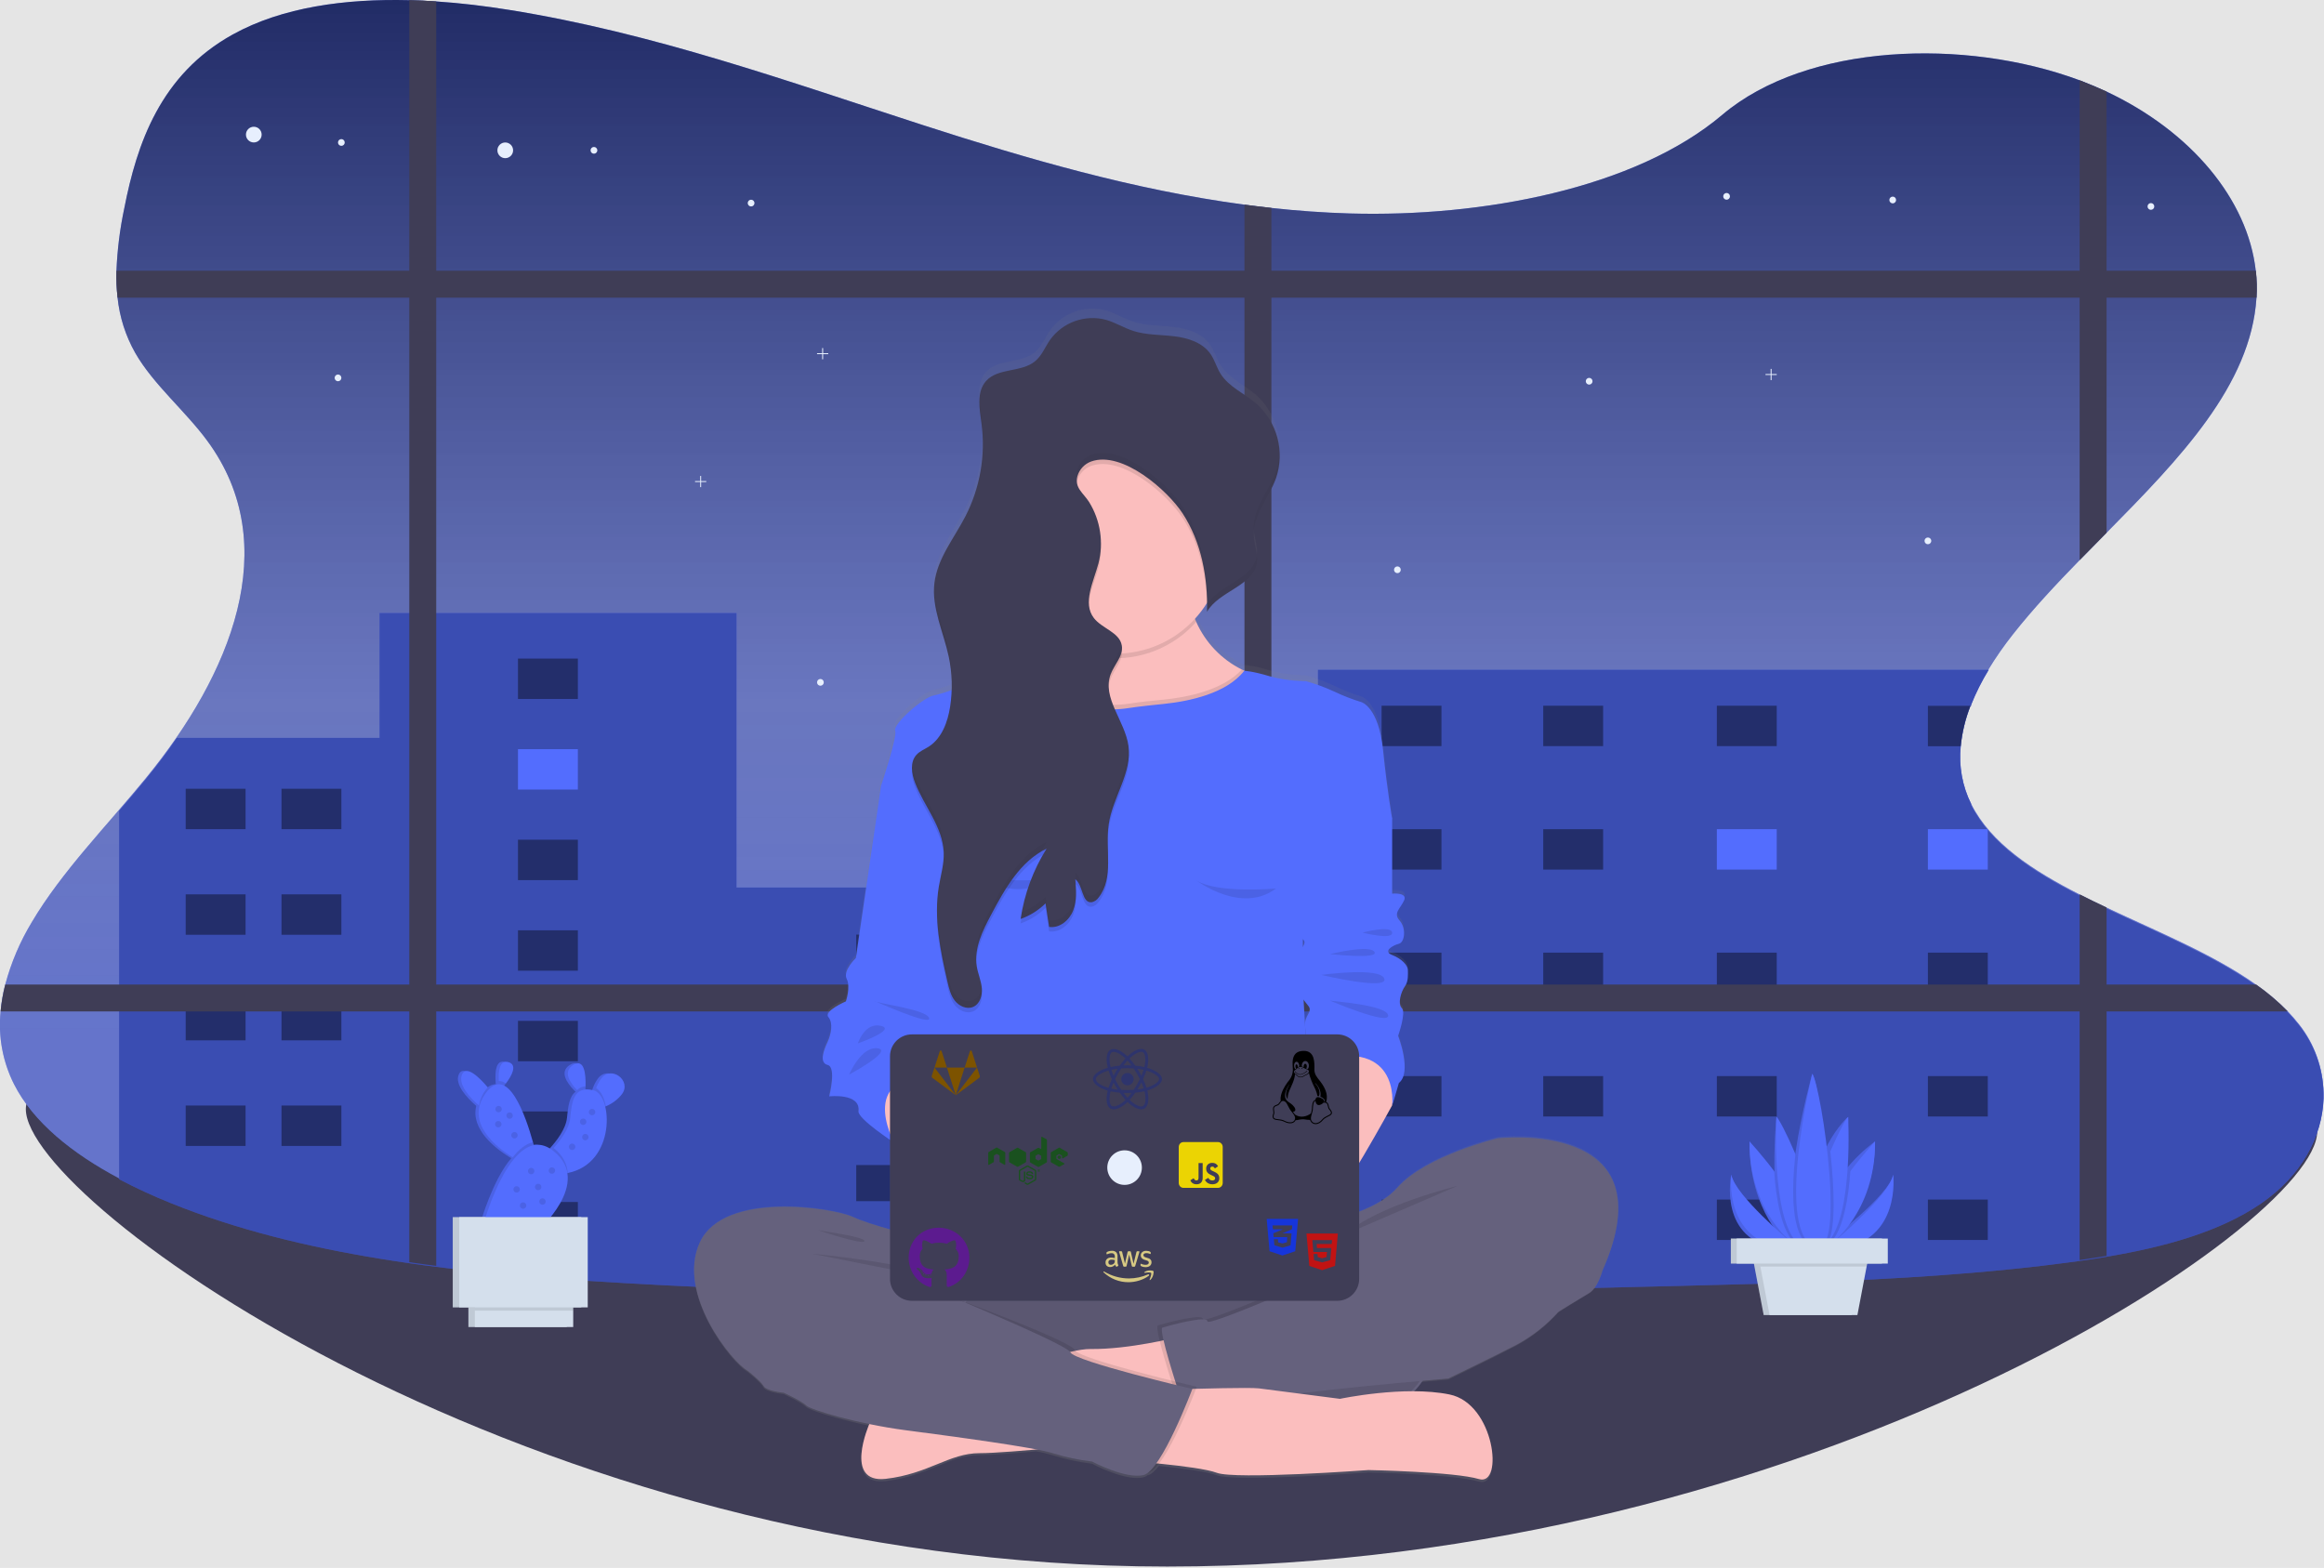 <svg width="1110" height="749" viewBox="0 0 1110 749" fill="none" xmlns="http://www.w3.org/2000/svg">
<rect width="1110" height="749" fill="#E5E5E5"/>
<g id="nigth-me 1" clip-path="url(#clip0)">
<path id="Vector" d="M1106.75 540.58C1106.75 584.95 862.51 748.34 557.48 748.34C252.45 748.34 12.34 574.22 12.34 529.85C12.34 485.48 252.45 587.64 557.48 587.64C862.51 587.64 1106.75 496.17 1106.75 540.58Z" fill="#3F3D56"/>
<path id="Vector_2" d="M1109.78 522.87C1109.78 523.46 1109.78 524.05 1109.78 524.65C1109.11 543.09 1098.84 561.43 1080.1 574.38C1060.22 588.1 1033.56 595.32 1006.19 599.93C1001.91 600.65 997.61 601.3 993.32 601.93C991.13 602.23 988.95 602.53 986.78 602.81C925.85 610.81 863.64 612.34 801.72 613.81C736.95 615.41 672.12 616.99 607.28 617.81L594.42 617.96C496.04 619.02 397.7 618.13 299.68 612.55C269.26 610.83 238.54 608.55 208.38 604.71C204.08 604.183 199.793 603.607 195.52 602.98C155.52 597.25 116.71 588.46 81.35 574.19C73.003 570.858 64.838 567.086 56.89 562.89C34.68 551.1 15.95 536.19 6.68 517.89C1.288 507.161 -0.933 495.116 0.28 483.17C0.677 478.827 1.422 474.523 2.51 470.3C5.298 459.851 9.55 449.848 15.14 440.59C29.58 416.17 51.27 394.28 69.97 371.35C109.89 322.48 135.89 260.73 99.05 210.64C88.48 196.25 73.2 183.64 64.59 168.59C59.984 160.46 57.111 151.465 56.15 142.17C55.683 137.897 55.505 133.597 55.62 129.3C56.029 119.266 57.283 109.283 59.37 99.46C65.37 68.74 76.58 35.62 111.2 16.46C134.83 3.38 164.95 -0.68 195.49 0.09C199.777 0.19 204.063 0.39 208.35 0.69C220.06 1.46 231.7 2.88 242.94 4.69C312.38 15.78 376.47 38.95 441.17 59.87C490.43 75.79 541.45 90.68 594.39 97.78C598.67 98.35 602.95 98.88 607.25 99.34C619.66 100.7 632.18 101.6 644.8 101.97C707.61 103.77 780.89 90.17 822.6 54.85C862.89 20.71 938.45 17.96 993.29 38.35L994.11 38.66C998.237 40.233 1002.24 41.927 1006.11 43.74C1046.52 62.74 1073.59 95.28 1077.41 129.33C1077.89 133.559 1078 137.821 1077.75 142.07C1077.76 142.113 1077.76 142.157 1077.75 142.2C1075.13 184.09 1040.89 219.27 1006.12 254.51C1001.82 258.86 997.51 263.21 993.25 267.59C981.97 279.17 971.04 290.84 961.56 302.85C957.231 308.294 953.25 314.005 949.64 319.95C946.322 325.433 943.488 331.195 941.17 337.17C938.725 343.355 937.153 349.851 936.5 356.47C935.525 365.958 937.259 375.527 941.5 384.07L941.59 384.27C950.87 402.67 970.51 415.71 993.25 427.27C997.44 429.41 1001.75 431.49 1006.12 433.55C1030.78 445.19 1057.35 456 1077.55 470.37C1083 474.157 1088.08 478.442 1092.73 483.17C1094.62 485.131 1096.41 487.19 1098.09 489.34C1105.47 498.659 1109.57 510.147 1109.77 522.03C1109.78 522.33 1109.78 522.6 1109.78 522.87Z" fill="#536DFE"/>
<path id="Vector_3" d="M1109.78 522.87C1109.78 523.46 1109.78 524.05 1109.78 524.65C1109.11 543.09 1098.84 561.43 1080.1 574.38C1060.22 588.1 1033.56 595.32 1006.19 599.93C1001.91 600.65 997.61 601.3 993.32 601.93C991.13 602.23 988.95 602.53 986.78 602.81C925.85 610.81 863.64 612.34 801.72 613.81C736.95 615.41 672.12 616.99 607.28 617.81L594.42 617.96C496.04 619.02 397.7 618.13 299.68 612.55C269.26 610.83 238.54 608.55 208.38 604.71C204.08 604.183 199.793 603.607 195.52 602.98C155.52 597.25 116.71 588.46 81.35 574.19C73.003 570.858 64.838 567.086 56.89 562.89C34.68 551.1 15.95 536.19 6.68 517.89C1.288 507.161 -0.933 495.116 0.28 483.17C0.677 478.827 1.422 474.523 2.51 470.3C5.298 459.851 9.55 449.848 15.14 440.59C29.58 416.17 51.27 394.28 69.97 371.35C109.89 322.48 135.89 260.73 99.05 210.64C88.48 196.25 73.2 183.64 64.59 168.59C59.984 160.46 57.111 151.465 56.15 142.17C55.683 137.897 55.505 133.597 55.62 129.3C56.029 119.266 57.283 109.283 59.37 99.46C65.37 68.74 76.58 35.62 111.2 16.46C134.83 3.38 164.95 -0.68 195.49 0.09C199.777 0.19 204.063 0.39 208.35 0.69C220.06 1.46 231.7 2.88 242.94 4.69C312.38 15.78 376.47 38.95 441.17 59.87C490.43 75.79 541.45 90.68 594.39 97.78C598.67 98.35 602.95 98.88 607.25 99.34C619.66 100.7 632.18 101.6 644.8 101.97C707.61 103.77 780.89 90.17 822.6 54.85C862.89 20.71 938.45 17.96 993.29 38.35L994.11 38.66C998.237 40.233 1002.24 41.927 1006.11 43.74C1046.52 62.74 1073.59 95.28 1077.41 129.33C1077.89 133.559 1078 137.821 1077.75 142.07C1077.76 142.113 1077.76 142.157 1077.75 142.2C1075.13 184.09 1040.89 219.27 1006.12 254.51C1001.82 258.86 997.51 263.21 993.25 267.59C981.97 279.17 971.04 290.84 961.56 302.85C957.231 308.294 953.25 314.005 949.64 319.95C946.322 325.433 943.488 331.195 941.17 337.17C938.725 343.355 937.153 349.851 936.5 356.47C935.525 365.958 937.259 375.527 941.5 384.07L941.59 384.27C950.87 402.67 970.51 415.71 993.25 427.27C997.44 429.41 1001.75 431.49 1006.12 433.55C1030.78 445.19 1057.35 456 1077.55 470.37C1083 474.157 1088.08 478.442 1092.73 483.17C1094.62 485.131 1096.41 487.19 1098.09 489.34C1105.47 498.659 1109.57 510.147 1109.77 522.03C1109.78 522.33 1109.78 522.6 1109.78 522.87Z" fill="url(#paint0_linear)"/>
<path id="Vector_4" d="M1006.16 43.74V254.5C1001.86 258.86 997.55 263.21 993.29 267.59V38.35L1006.16 43.74Z" fill="#3F3D56"/>
<path id="Vector_5" d="M1077.8 142.07C1077.81 142.113 1077.81 142.157 1077.8 142.2H56.15C55.683 137.927 55.506 133.627 55.62 129.33H1077.46C1077.94 133.559 1078.05 137.821 1077.8 142.07V142.07Z" fill="#3F3D56"/>
<path id="Vector_6" d="M241.32 75.56C243.391 75.56 245.07 73.881 245.07 71.81C245.07 69.739 243.391 68.06 241.32 68.06C239.249 68.06 237.57 69.739 237.57 71.81C237.57 73.881 239.249 75.56 241.32 75.56Z" fill="#E7EFFD"/>
<path id="Vector_7" d="M121.22 68.05C123.291 68.05 124.97 66.371 124.97 64.3C124.97 62.229 123.291 60.55 121.22 60.55C119.149 60.55 117.47 62.229 117.47 64.3C117.47 66.371 119.149 68.05 121.22 68.05Z" fill="#E7EFFD"/>
<path id="Vector_8" d="M283.68 73.42C284.569 73.42 285.29 72.699 285.29 71.81C285.29 70.921 284.569 70.2 283.68 70.2C282.791 70.2 282.07 70.921 282.07 71.81C282.07 72.699 282.791 73.42 283.68 73.42Z" fill="#E7EFFD"/>
<path id="Vector_9" d="M163.04 69.67C163.929 69.67 164.65 68.949 164.65 68.06C164.65 67.171 163.929 66.45 163.04 66.45C162.151 66.45 161.43 67.171 161.43 68.06C161.43 68.949 162.151 69.67 163.04 69.67Z" fill="#E7EFFD"/>
<path id="Vector_10" d="M161.44 182.12C162.329 182.12 163.05 181.399 163.05 180.51C163.05 179.621 162.329 178.9 161.44 178.9C160.551 178.9 159.83 179.621 159.83 180.51C159.83 181.399 160.551 182.12 161.44 182.12Z" fill="#E7EFFD"/>
<path id="Vector_11" d="M904.01 97.14C904.899 97.14 905.62 96.419 905.62 95.53C905.62 94.641 904.899 93.92 904.01 93.92C903.121 93.92 902.4 94.641 902.4 95.53C902.4 96.419 903.121 97.14 904.01 97.14Z" fill="#E7EFFD"/>
<path id="Vector_12" d="M358.74 98.62C359.629 98.62 360.35 97.899 360.35 97.01C360.35 96.121 359.629 95.4 358.74 95.4C357.851 95.4 357.13 96.121 357.13 97.01C357.13 97.899 357.851 98.62 358.74 98.62Z" fill="#E7EFFD"/>
<path id="Vector_13" d="M824.66 95.4C825.549 95.4 826.27 94.679 826.27 93.79C826.27 92.901 825.549 92.18 824.66 92.18C823.771 92.18 823.05 92.901 823.05 93.79C823.05 94.679 823.771 95.4 824.66 95.4Z" fill="#E7EFFD"/>
<path id="Vector_14" d="M1027.33 100.23C1028.22 100.23 1028.94 99.509 1028.94 98.62C1028.94 97.731 1028.22 97.01 1027.33 97.01C1026.44 97.01 1025.72 97.731 1025.72 98.62C1025.72 99.509 1026.44 100.23 1027.33 100.23Z" fill="#E7EFFD"/>
<path id="Vector_15" d="M1109.78 522.87C1109.78 523.46 1109.78 524.05 1109.78 524.65C1109.27 543.23 1098.98 561.76 1080.1 574.8C1060.22 588.52 1033.56 595.74 1006.19 600.35C1001.91 601.07 997.61 601.72 993.32 602.35C991.13 602.65 988.95 602.95 986.78 603.23C971.78 605.23 956.7 606.76 941.57 608.04C921.27 609.76 900.87 610.95 880.45 611.83C854.23 612.98 827.96 613.63 801.72 614.28C750.43 615.54 699.1 616.8 647.72 617.67L629.49 617.97L607.25 618.27L594.39 618.42C513.39 619.28 432.51 618.84 351.77 615.54C346.397 615.327 341.033 615.093 335.68 614.84C323.68 614.313 311.68 613.703 299.68 613.01C275.63 611.65 251.39 609.93 227.41 607.38C221.05 606.713 214.717 605.977 208.41 605.17C204.11 604.643 199.823 604.067 195.55 603.44C190.79 602.773 186.05 602.047 181.33 601.26C146.33 595.54 112.54 587.26 81.38 574.64C73.026 571.291 64.851 567.509 56.89 563.31V387.31C61.33 382.16 65.74 377.01 69.98 371.8C75.08 365.54 79.98 359.09 84.48 352.47H181.28V292.82H351.78V423.96H629.49V319.96H949.89C946.635 325.267 943.829 330.836 941.5 336.61V337.17H941.13C938.685 343.355 937.113 349.851 936.46 356.47C935.485 365.958 937.219 375.527 941.46 384.07V384.49L941.55 384.69C950.83 403.09 970.47 416.13 993.21 427.69C997.4 429.83 1001.71 431.91 1006.08 433.97C1030.49 445.49 1056.79 456.21 1076.91 470.37L1077.51 470.79C1082.81 474.465 1087.76 478.608 1092.32 483.17C1092.47 483.31 1092.6 483.45 1092.73 483.59C1094.62 485.551 1096.41 487.61 1098.09 489.76C1105.38 498.968 1109.47 510.292 1109.77 522.03C1109.78 522.33 1109.78 522.6 1109.78 522.87Z" fill="#536DFE"/>
<path id="Vector_16" opacity="0.3" d="M1109.78 522.87C1109.78 523.46 1109.78 524.05 1109.78 524.65C1109.27 543.23 1098.98 561.76 1080.1 574.8C1060.22 588.52 1033.56 595.74 1006.19 600.35C1001.91 601.07 997.61 601.72 993.32 602.35C991.13 602.65 988.95 602.95 986.78 603.23C971.78 605.23 956.7 606.76 941.57 608.04C921.27 609.76 900.87 610.95 880.45 611.83C854.23 612.98 827.96 613.63 801.72 614.28C750.43 615.54 699.1 616.8 647.72 617.67L629.49 617.97L607.25 618.27L594.39 618.42C513.39 619.28 432.51 618.84 351.77 615.54C346.397 615.327 341.033 615.093 335.68 614.84C323.68 614.313 311.68 613.703 299.68 613.01C275.63 611.65 251.39 609.93 227.41 607.38C221.05 606.713 214.717 605.977 208.41 605.17C204.11 604.643 199.823 604.067 195.55 603.44C190.79 602.773 186.05 602.047 181.33 601.26C146.33 595.54 112.54 587.26 81.38 574.64C73.026 571.291 64.851 567.509 56.89 563.31V387.31C61.33 382.16 65.74 377.01 69.98 371.8C75.08 365.54 79.98 359.09 84.48 352.47H181.28V292.82H351.78V423.96H629.49V319.96H949.89C946.635 325.267 943.829 330.836 941.5 336.61V337.17H941.13C938.685 343.355 937.113 349.851 936.46 356.47C935.485 365.958 937.219 375.527 941.46 384.07V384.49L941.55 384.69C950.83 403.09 970.47 416.13 993.21 427.69C997.4 429.83 1001.71 431.91 1006.08 433.97C1030.49 445.49 1056.79 456.21 1076.91 470.37L1077.51 470.79C1082.81 474.465 1087.76 478.608 1092.32 483.17C1092.47 483.31 1092.6 483.45 1092.73 483.59C1094.62 485.551 1096.41 487.61 1098.09 489.76C1105.38 498.968 1109.47 510.292 1109.77 522.03C1109.78 522.33 1109.78 522.6 1109.78 522.87Z" fill="black"/>
<path id="Vector_17" opacity="0.4" d="M117.29 376.79H88.69V396.09H117.29V376.79Z" fill="black"/>
<path id="Vector_18" opacity="0.4" d="M163.05 376.79H134.45V396.09H163.05V376.79Z" fill="black"/>
<path id="Vector_19" opacity="0.4" d="M688.48 337.12H659.88V356.42H688.48V337.12Z" fill="black"/>
<path id="Vector_20" opacity="0.4" d="M765.69 337.12H737.09V356.42H765.69V337.12Z" fill="black"/>
<path id="Vector_21" opacity="0.4" d="M848.61 337.12H820.01V356.42H848.61V337.12Z" fill="black"/>
<path id="Vector_22" opacity="0.4" d="M688.48 396.1H659.88V415.4H688.48V396.1Z" fill="black"/>
<path id="Vector_23" opacity="0.4" d="M765.69 396.1H737.09V415.4H765.69V396.1Z" fill="black"/>
<path id="Vector_24" d="M848.61 396.1H820.01V415.4H848.61V396.1Z" fill="#536DFE"/>
<path id="Vector_25" opacity="0.4" d="M688.48 455.07H659.88V474.37H688.48V455.07Z" fill="black"/>
<path id="Vector_26" opacity="0.4" d="M765.69 455.07H737.09V474.37H765.69V455.07Z" fill="black"/>
<path id="Vector_27" opacity="0.4" d="M848.61 455.07H820.01V474.37H848.61V455.07Z" fill="black"/>
<path id="Vector_28" opacity="0.4" d="M688.48 514.05H659.88V533.35H688.48V514.05Z" fill="black"/>
<path id="Vector_29" opacity="0.4" d="M765.69 514.05H737.09V533.35H765.69V514.05Z" fill="black"/>
<path id="Vector_30" opacity="0.4" d="M848.61 514.05H820.01V533.35H848.61V514.05Z" fill="black"/>
<path id="Vector_31" opacity="0.4" d="M688.48 573.03H659.88V592.33H688.48V573.03Z" fill="black"/>
<path id="Vector_32" opacity="0.4" d="M765.69 573.03H737.09V592.33H765.69V573.03Z" fill="black"/>
<path id="Vector_33" opacity="0.4" d="M848.61 573.03H820.01V592.33H848.61V573.03Z" fill="black"/>
<path id="Vector_34" opacity="0.4" d="M941.17 337.17C938.725 343.355 937.153 349.851 936.5 356.47H920.81V337.17H941.17Z" fill="black"/>
<path id="Vector_35" d="M949.41 396.1H920.81V415.4H949.41V396.1Z" fill="#536DFE"/>
<path id="Vector_36" opacity="0.4" d="M949.41 455.07H920.81V474.37H949.41V455.07Z" fill="black"/>
<path id="Vector_37" opacity="0.4" d="M949.41 514.05H920.81V533.35H949.41V514.05Z" fill="black"/>
<path id="Vector_38" opacity="0.4" d="M949.41 573.03H920.81V592.33H949.41V573.03Z" fill="black"/>
<path id="Vector_39" opacity="0.4" d="M276 314.6H247.4V333.9H276V314.6Z" fill="black"/>
<path id="Vector_40" d="M276 357.87H247.4V377.17H276V357.87Z" fill="#536DFE"/>
<path id="Vector_41" opacity="0.4" d="M276 401.13H247.4V420.43H276V401.13Z" fill="black"/>
<path id="Vector_42" opacity="0.4" d="M276 444.4H247.4V463.7H276V444.4Z" fill="black"/>
<path id="Vector_43" opacity="0.4" d="M276 487.66H247.4V506.96H276V487.66Z" fill="black"/>
<path id="Vector_44" opacity="0.4" d="M276 530.93H247.4V550.23H276V530.93Z" fill="black"/>
<path id="Vector_45" opacity="0.4" d="M276 574.19H247.4V593.49H276V574.19Z" fill="black"/>
<path id="Vector_46" opacity="0.4" d="M117.29 427.23H88.69V446.53H117.29V427.23Z" fill="black"/>
<path id="Vector_47" opacity="0.4" d="M163.05 427.23H134.45V446.53H163.05V427.23Z" fill="black"/>
<path id="Vector_48" opacity="0.4" d="M117.29 477.67H88.69V496.97H117.29V477.67Z" fill="black"/>
<path id="Vector_49" opacity="0.4" d="M163.05 477.67H134.45V496.97H163.05V477.67Z" fill="black"/>
<path id="Vector_50" opacity="0.4" d="M117.29 528.11H88.69V547.41H117.29V528.11Z" fill="black"/>
<path id="Vector_51" opacity="0.4" d="M163.05 528.11H134.45V547.41H163.05V528.11Z" fill="black"/>
<path id="Vector_52" opacity="0.4" d="M551.94 446.45H408.96V463.7H551.94V446.45Z" fill="black"/>
<path id="Vector_53" opacity="0.4" d="M551.94 501.49H408.96V518.74H551.94V501.49Z" fill="black"/>
<path id="Vector_54" opacity="0.4" d="M551.94 556.54H408.96V573.79H551.94V556.54Z" fill="black"/>
<path id="Vector_55" d="M208.35 0.69V604.69C204.05 604.163 199.763 603.587 195.49 602.96V0.09C199.78 0.17 204.06 0.39 208.35 0.69Z" fill="#3F3D56"/>
<path id="Vector_56" d="M607.25 99.32V617.83L594.39 617.98V97.75C598.67 98.33 602.957 98.853 607.25 99.32Z" fill="#3F3D56"/>
<path id="Vector_57" d="M1092.73 483.17H0.28C0.677 478.827 1.422 474.523 2.51 470.3H1077.59C1083.03 474.106 1088.1 478.415 1092.73 483.17V483.17Z" fill="#3F3D56"/>
<path id="Vector_58" d="M993.29 427.23C997.48 429.37 1001.79 431.45 1006.16 433.51V599.93C1001.88 600.65 997.58 601.3 993.29 601.93V427.23Z" fill="#3F3D56"/>
<path id="Vector_59" d="M337.33 229.81H334.87V227.35H334.43V229.81H331.97V230.25H334.43V232.71H334.87V230.25H337.33V229.81Z" fill="#E7EFFD"/>
<path id="Vector_60" d="M848.61 178.68H846.15V176.22H845.7V178.68H843.25V179.12H845.7V181.58H846.15V179.12H848.61V178.68Z" fill="#E7EFFD"/>
<path id="Vector_61" d="M395.6 168.73H393.14V166.27H392.69V168.73H390.24V169.18H392.69V171.63H393.14V169.18H395.6V168.73Z" fill="#E7EFFD"/>
<path id="Vector_62" d="M391.85 327.57C392.739 327.57 393.46 326.849 393.46 325.96C393.46 325.071 392.739 324.35 391.85 324.35C390.961 324.35 390.24 325.071 390.24 325.96C390.24 326.849 390.961 327.57 391.85 327.57Z" fill="#E7EFFD"/>
<path id="Vector_63" d="M759.02 183.73C759.909 183.73 760.63 183.009 760.63 182.12C760.63 181.231 759.909 180.51 759.02 180.51C758.131 180.51 757.41 181.231 757.41 182.12C757.41 183.009 758.131 183.73 759.02 183.73Z" fill="#E7EFFD"/>
<path id="Vector_64" d="M920.81 259.98C921.699 259.98 922.42 259.259 922.42 258.37C922.42 257.481 921.699 256.76 920.81 256.76C919.921 256.76 919.2 257.481 919.2 258.37C919.2 259.259 919.921 259.98 920.81 259.98Z" fill="#E7EFFD"/>
<path id="Vector_65" d="M667.43 273.79C668.319 273.79 669.04 273.069 669.04 272.18C669.04 271.291 668.319 270.57 667.43 270.57C666.541 270.57 665.82 271.291 665.82 272.18C665.82 273.069 666.541 273.79 667.43 273.79Z" fill="#E7EFFD"/>
<path id="Vector_66" d="M715.32 543.17C715.32 543.17 681.01 551.47 667.43 567C662.88 572.19 656.13 575.93 649.16 578.6V555.17C657.01 541.99 664.92 527.33 664.92 527.33C665.28 526.61 668.14 516.5 668.14 516.5C674.58 511.44 667.78 493.76 667.78 493.76C667.78 493.76 671.72 482.57 669.57 480.4C667.42 478.23 669.21 472.46 671 469.93C672.79 467.4 672.43 464.15 672.43 461.99C672.43 459.83 669.57 456.57 664.92 454.77C660.27 452.97 665.28 450.08 668.14 449.35C671 448.62 671.72 441.77 668.5 438.16C665.28 434.55 668.86 432.39 670.64 428.42C672.42 424.45 664.89 425.17 664.89 425.17V388.67C664.89 388.67 662.74 376.76 660.6 355.82C658.46 334.88 650.23 332.72 650.23 332.72C645.822 331.351 641.52 329.66 637.36 327.66C632.98 325.607 628.438 323.918 623.78 322.61C623.78 322.61 614.13 322.61 606.26 320.19C598.39 317.77 594.31 317.6 594.31 317.6L593.02 316.96C583.343 312.039 575.675 303.909 571.33 293.96C571.11 293.46 570.91 292.96 570.71 292.48C572.847 290.138 574.759 287.6 576.42 284.9V284.84C576.42 285.21 576.42 285.58 576.42 285.95C576.42 286.1 576.42 286.26 576.42 286.41C576.42 287.3 576.42 288.19 576.42 289.08V289.17C582.12 279.1 598.66 276.8 600.23 265.3C600.301 264.776 600.338 264.249 600.34 263.72V263.65C600.34 263.27 600.34 262.88 600.34 262.49C600.13 259.28 599.03 256.08 598.82 252.84C598.75 251.911 598.75 250.979 598.82 250.05V250.11C599.56 241.18 606.29 233.41 609.37 224.74C610.198 222.408 610.739 219.983 610.98 217.52V217.45C611.06 216.71 611.11 215.96 611.13 215.21C611.13 215.03 611.13 214.84 611.13 214.66C611.13 214.14 611.13 213.66 611.13 213.1C611.036 208.487 609.999 203.942 608.081 199.746C606.163 195.549 603.406 191.79 599.98 188.7C594.28 183.75 586.75 180.64 582.8 174.17C580.96 171.17 580.06 167.61 578.05 164.71C574.27 159.23 567.33 157 560.76 156.21C554.19 155.42 547.44 155.68 541.16 153.62C536.7 152.16 532.66 149.57 528.16 148.27C523.257 146.958 518.07 147.177 513.296 148.899C508.521 150.62 504.388 153.761 501.45 157.9C499.08 161.36 497.53 165.5 494.33 168.2C487.78 173.74 476.67 171.34 470.93 177.72C467.78 181.23 467.42 186.01 467.8 190.89C467.8 190.95 467.8 191.01 467.8 191.07C467.8 191.44 467.87 191.82 467.91 192.2C467.91 192.38 467.91 192.56 467.91 192.73C467.91 192.9 467.91 193.11 467.98 193.3C468.18 195.05 468.43 196.79 468.65 198.47C468.65 198.73 468.71 198.98 468.74 199.24L468.92 200.81C468.92 201.19 468.98 201.57 469.02 201.95C469.06 202.33 469.09 202.95 469.12 203.37C469.15 203.79 469.12 204.11 469.19 204.49C469.831 217.816 467.006 231.081 460.99 242.99C455.58 253.6 447.54 263.38 446.14 275.23C445.922 277.172 445.869 279.129 445.98 281.08C445.98 281.31 445.98 281.54 445.98 281.77C445.98 282 446.04 282.47 446.07 282.82C446.1 283.17 446.15 283.63 446.2 284.03C446.2 284.26 446.26 284.49 446.29 284.72C446.36 285.25 446.44 285.78 446.53 286.32L446.59 286.66C448.01 294.74 451.23 302.66 452.94 310.82C453.581 313.829 454.009 316.88 454.22 319.95C454.215 319.97 454.215 319.99 454.22 320.01C454.28 321.01 454.33 321.96 454.36 322.94C454.36 324.26 454.36 325.59 454.36 326.94C451.645 327.983 448.862 328.839 446.03 329.5C441.03 330.22 426.36 343.22 427.43 346.5C428.5 349.78 420.87 372.5 420.66 373.19L408.66 456.19C408.66 456.19 402.29 462.33 404.28 466.3C406.27 470.27 403.89 477.13 403.89 477.13C403.89 477.13 393.13 481.82 395.52 484.71C397.91 487.6 396.82 493.01 395.18 496.62C393.54 500.23 390.85 506.73 395.18 507.81C399.51 508.89 395.92 522.98 395.92 522.98C395.92 522.98 411.01 521.24 409.92 530.2C409.56 533.05 420.47 540.89 425.02 544.03V587.17C418.91 585.46 411.73 583.24 407.15 581.1C397.86 576.77 345.67 568.47 334.23 593.38C322.79 618.29 349.96 651.5 356.75 655.11C356.75 655.11 363.19 660.16 364.62 662.69C366.05 665.22 374.27 665.94 374.27 665.94C374.27 665.94 382.85 669.94 384.99 672.07C386.57 673.67 399.64 677.82 415.13 681.07C415.13 681.07 402.62 709.87 423.03 707.5C443.44 705.13 453.38 695.08 467.77 695.08C473.52 695.08 484.2 694.27 494.95 693.31C497.65 693.788 500.321 694.419 502.95 695.2C509.007 697.104 515.226 698.443 521.53 699.2C521.53 699.2 537.62 707.86 546.2 705.69C546.907 705.491 547.567 705.151 548.14 704.69H548.34C549.9 704.3 551.67 702.69 553.51 700.26C564.24 701.36 576.51 702.92 581.07 704.7C589.96 708.13 653.55 703.38 653.55 703.38C653.55 703.38 694.63 704.19 706.4 707.75C718.17 711.31 713.99 671.4 692.27 666.91C686.472 665.747 680.573 665.164 674.66 665.17C676.165 663.619 677.539 661.946 678.77 660.17C686.59 659.46 691.77 659.02 691.77 659.02C691.77 659.02 712.5 648.91 724.3 642.77C731.834 638.672 738.601 633.299 744.3 626.89C744.3 626.89 754.66 620.39 758.95 617.89C763.24 615.39 765.38 607.06 765.38 607.06C797.89 533.41 715.32 543.17 715.32 543.17ZM622.24 450.79C622.24 449.58 622.24 448.36 622.24 447.15C623.4 447.97 623.23 449.26 622.24 450.78V450.79ZM622.58 476.32C623.45 477.46 624.29 478.5 624.89 479.32C627.2 482.32 623.02 483.72 623.32 488.69C623.39 489.8 623.49 491.35 623.59 493.07C623.15 485.9 622.79 480 622.58 476.31V476.32Z" fill="url(#paint1_linear)"/>
<path id="Vector_67" d="M436.52 590.24C436.52 590.24 416.52 585.59 407.21 581.3C397.9 577.01 345.73 568.79 334.29 593.46C322.85 618.13 350.02 651 356.81 654.58C363.6 658.16 429.73 609.17 429.73 609.17L481.89 631.17L491.89 597.03L436.52 590.24Z" fill="#65617D"/>
<path id="Vector_68" d="M648.83 597.03H495.42C475.079 597.03 458.59 613.519 458.59 633.86V639.19C458.59 659.531 475.079 676.02 495.42 676.02H648.83C669.171 676.02 685.66 659.531 685.66 639.19V633.86C685.66 613.519 669.171 597.03 648.83 597.03Z" fill="#65617D"/>
<path id="Vector_69" opacity="0.1" d="M685.66 636.52C685.667 644.289 683.378 651.888 679.08 658.36C677.618 660.553 675.944 662.596 674.08 664.46C670.417 668.134 666.063 671.047 661.27 673.033C656.477 675.018 651.338 676.037 646.15 676.03H498.09C487.614 676.03 477.567 671.868 470.159 664.461C462.752 657.053 458.59 647.006 458.59 636.53C458.59 626.054 462.752 616.007 470.159 608.599C477.567 601.192 487.614 597.03 498.09 597.03H646.16C656.634 597.03 666.68 601.19 674.087 608.596C681.495 616.001 685.657 626.046 685.66 636.52V636.52Z" fill="black"/>
<path id="Vector_70" d="M562.03 638.83C562.03 638.83 539.26 644.68 520.68 644.42C502.1 644.16 415.19 680.27 415.19 680.27C415.19 680.27 402.68 708.79 423.09 706.43C443.5 704.07 453.44 694.17 467.83 694.17C482.22 694.17 527.49 689.17 527.49 689.17L571.05 656.99L562.03 638.83Z" fill="#FBBEBE"/>
<path id="Vector_71" d="M576.28 369.7L535.44 377.75L532.79 378.28C532.79 378.28 500.5 369.7 499.43 368.98C498.36 368.26 469.05 328.77 469.05 328.77C469.05 328.77 483.87 328.93 495.51 322.22C495.93 321.98 496.34 321.72 496.75 321.47C501.869 318.383 505.757 313.615 507.75 307.98C507.96 307.39 508.14 306.78 508.31 306.14C509.55 301.36 509.63 295.57 507.97 288.56C503.97 271.89 513.17 267.3 525.36 267.7C542.97 268.28 566.94 279.27 566.94 279.27C567.25 284.88 568.526 290.394 570.71 295.57C570.9 296.05 571.11 296.57 571.33 297.03C575.703 306.899 583.37 314.942 593.02 319.78L594.31 320.42C595.61 321.04 596.98 321.63 598.4 322.16C629.54 333.96 576.28 369.7 576.28 369.7Z" fill="#FBBEBE"/>
<path id="Vector_72" opacity="0.1" d="M571.37 297.03C563.603 305.823 553.068 311.701 541.507 313.692C529.945 315.683 518.051 313.668 507.79 307.98C509.55 302.86 509.88 296.49 508.01 288.56C498.36 247.81 567.01 279.27 567.01 279.27C567.348 285.409 568.827 291.432 571.37 297.03V297.03Z" fill="black"/>
<path id="Vector_73" d="M584.26 260.83C584.277 270.46 581.573 279.899 576.46 288.06C574.796 290.736 572.884 293.251 570.75 295.57C561.743 305.442 549.232 311.4 535.89 312.17C534.89 312.24 533.82 312.27 532.78 312.27C522.6 312.27 512.649 309.251 504.185 303.596C495.721 297.94 489.124 289.902 485.228 280.497C481.332 271.092 480.313 260.743 482.299 250.759C484.285 240.774 489.187 231.603 496.385 224.405C503.583 217.207 512.755 212.305 522.739 210.319C532.723 208.333 543.072 209.352 552.477 213.248C561.882 217.144 569.92 223.741 575.576 232.205C581.231 240.669 584.25 250.62 584.25 260.8L584.26 260.83Z" fill="#FBBEBE"/>
<path id="Vector_74" opacity="0.1" d="M576.28 369.7L535.44 377.75L532.79 378.28C532.79 378.28 500.5 369.7 499.43 368.98C498.36 368.26 469.05 328.77 469.05 328.77C469.05 328.77 483.87 328.93 495.51 322.22C495.93 321.98 496.34 321.72 496.75 321.47C500.45 325.47 512.56 336.78 531.59 336.7C534.033 336.701 536.473 336.524 538.89 336.17C544.63 335.29 550.42 334.72 556.2 334.17C567.27 333.01 584.2 329.65 593.09 319.87L594.38 320.51C595.68 321.13 597.05 321.72 598.47 322.25C629.54 333.96 576.28 369.7 576.28 369.7Z" fill="black"/>
<path id="Vector_75" d="M622.39 474.07C622.74 481.94 628.47 570.58 628.47 570.58H450.1L451.31 514.77L452.31 470.13L452.63 455.48L454.06 404.73L448.89 400.17L420.79 375.41C421 374.75 428.62 352.16 427.56 348.98C426.5 345.8 441.15 332.9 446.16 332.18C449.007 331.519 451.807 330.667 454.54 329.63C462.97 326.63 474.22 322.31 475.46 322.99C477.21 323.93 494.75 322.3 495.46 322.23C495.46 322.23 508.4 338.96 531.52 338.86C533.954 338.848 536.385 338.654 538.79 338.28C544.53 337.4 550.32 336.83 556.1 336.23C567.73 335.02 585.81 331.37 594.28 320.43C594.28 320.43 598.37 320.6 606.23 322.99C614.09 325.38 623.75 325.39 623.75 325.39C628.405 326.685 632.947 328.357 637.33 330.39C641.493 332.367 645.794 334.038 650.2 335.39C650.2 335.39 658.42 337.53 660.57 358.26C662.72 378.99 664.89 390.79 664.89 390.79L622.39 427.6C622.39 427.6 622.04 466.17 622.39 474.07Z" fill="#536DFE"/>
<path id="Vector_76" d="M420.8 535.91L427.05 545.92L450.46 554.17L466.55 524.83L451.72 514.82L427.95 505.53L414.37 513.39L420.8 535.91Z" fill="#FBBEBE"/>
<path id="Vector_77" d="M620.6 585.23C620.6 585.23 653.84 582.73 667.43 567.36C681.02 551.99 715.32 543.77 715.32 543.77C715.32 543.77 797.89 534.12 765.32 607.04C765.32 607.04 763.18 615.26 758.89 617.76C754.6 620.26 744.24 626.7 744.24 626.7L617.41 615.62L620.6 585.23Z" fill="#65617D"/>
<path id="Vector_78" opacity="0.1" d="M685.66 636.52C685.667 644.289 683.378 651.888 679.08 658.36C657.74 660.25 610.48 664.69 600.59 667.45C588.44 670.82 563.85 664.95 561.16 664.29L560.91 664.23C560.91 664.23 556.17 649.85 553.91 640.65C552.91 636.47 552.38 633.36 553.04 633.13C555.19 632.42 574.85 627.05 574.49 630.13C574.13 633.21 633.49 607.07 633.49 607.07L635.31 629.95C641.34 636.85 685.66 626.59 685.66 636.52Z" fill="black"/>
<path id="Vector_79" d="M746.78 617.4L744.28 626.7C738.569 633.054 731.803 638.372 724.28 642.42C712.48 648.5 691.75 658.51 691.75 658.51C691.75 658.51 615.62 664.94 602.75 668.51C589.88 672.08 563.07 665.29 563.07 665.29C563.07 665.29 553.07 634.91 555.21 634.19C557.35 633.47 577.01 628.12 576.66 631.19C576.31 634.26 635.66 608.13 635.66 608.13L746.78 617.4Z" fill="#65617D"/>
<path id="Vector_80" d="M534.81 697.54C534.81 697.54 572.23 700.15 581.13 703.54C590.03 706.93 653.61 702.24 653.61 702.24C653.61 702.24 694.69 703.04 706.46 706.56C718.23 710.08 714.05 670.56 692.33 666.13C670.61 661.7 640 668.22 640 668.22C640 668.22 605.46 663.77 601.27 663.22C597.08 662.67 569.49 663.47 569.49 663.47L534.81 697.54Z" fill="#FBBEBE"/>
<path id="Vector_81" opacity="0.1" d="M387.76 598.89C387.76 598.89 437.22 603.34 450.82 611.45L387.76 598.89Z" fill="black"/>
<path id="Vector_82" opacity="0.1" d="M696.26 566.45C696.26 566.45 657.53 575.87 642.35 589.73L696.26 566.45Z" fill="black"/>
<path id="Vector_83" opacity="0.1" d="M390.64 587.64C391.43 587.9 413.41 590.78 412.88 592.87C412.35 594.96 390.64 587.64 390.64 587.64Z" fill="black"/>
<path id="Vector_84" opacity="0.1" d="M356.1 642.78L358.96 653.51C358.96 653.51 365.39 658.51 366.82 661.01C368.25 663.51 376.47 664.23 376.47 664.23C376.47 664.23 385.05 668.16 387.2 670.3C389.35 672.44 412.57 679.24 434.38 682.1C456.19 684.96 496.57 690.32 505.15 693.18C511.212 695.06 517.435 696.376 523.74 697.11C523.74 697.11 539.82 705.69 548.4 703.55C556.98 701.41 571.63 662.44 571.63 662.44C571.63 662.44 515.16 649.22 513.37 644.93C511.58 640.64 457.25 620.63 457.25 620.63L425.08 621.39L356.1 642.78Z" fill="black"/>
<path id="Vector_85" d="M353.95 643.85L356.81 654.58C356.81 654.58 363.25 659.58 364.68 662.08C366.11 664.58 374.33 665.3 374.33 665.3C374.33 665.3 382.91 669.23 385.05 671.38C387.19 673.53 410.43 680.31 432.23 683.17C454.03 686.03 494.43 691.39 503.01 694.25C509.07 696.124 515.289 697.436 521.59 698.17C521.59 698.17 537.68 706.74 546.26 704.6C554.84 702.46 569.49 663.49 569.49 663.49C569.49 663.49 513.01 650.27 511.23 645.98C509.45 641.69 429.73 609.17 429.73 609.17L404.73 603.45L353.95 643.85Z" fill="#65617D"/>
<path id="Vector_86" d="M427.04 371.84L420.79 375.42L408.79 457.63C408.79 457.63 402.42 463.71 404.41 467.63C406.4 471.55 404.02 478.35 404.02 478.35C404.02 478.35 393.26 483 395.65 485.86C398.04 488.72 396.95 494.08 395.31 497.65C393.67 501.22 390.98 507.65 395.31 508.73C399.64 509.81 396.05 523.73 396.05 523.73C396.05 523.73 411.14 522.01 410.05 530.87C409.6 534.45 427.11 545.87 427.11 545.87C427.11 545.87 407.21 509.77 451.79 514.77L455.62 494.42C455.62 494.42 459.45 482.96 455.62 479.42C451.79 475.88 456.48 458.87 456.48 458.87L457.32 385.06L427.04 371.84Z" fill="#536DFE"/>
<path id="Vector_87" opacity="0.1" d="M417.33 478.01C418.12 479.32 442.19 482.01 443.76 486.28C445.33 490.55 417.33 478.01 417.33 478.01Z" fill="black"/>
<path id="Vector_88" opacity="0.1" d="M409.74 498.42C409.74 498.42 413.01 488.21 420.74 490.04C428.47 491.87 409.74 498.42 409.74 498.42Z" fill="black"/>
<path id="Vector_89" opacity="0.1" d="M405.56 513.33C405.56 513.33 411.31 499.72 419.16 500.77C427.01 501.82 405.56 513.33 405.56 513.33Z" fill="black"/>
<path id="Vector_90" d="M667.43 513.03L664.92 528.03C664.92 528.03 639.19 575.22 634.54 575.93C629.89 576.64 604.54 544.48 604.54 544.48L597.75 513.02L624.48 507.95L636.35 496.22C636.35 496.22 666.35 499.09 667.43 513.03Z" fill="#FBBEBE"/>
<path id="Vector_91" d="M655.27 384L664.92 390.79V426.89C664.92 426.89 672.43 426.17 670.64 430.11C668.85 434.05 665.28 436.18 668.5 439.76C671.72 443.34 671 450.12 668.14 450.84C665.28 451.56 660.28 454.41 664.92 456.2C669.56 457.99 672.43 461.2 672.43 463.35C672.43 465.5 672.79 468.71 671 471.21C669.21 473.71 667.43 479.43 669.57 481.58C671.71 483.73 667.78 494.8 667.78 494.8C667.78 494.8 674.58 512.32 668.14 517.32C668.14 517.32 665.28 527.32 664.92 528.04C664.92 528.04 669.43 493.25 624.46 507.96C624.46 507.96 623.63 494.7 623.32 489.79C623.01 484.88 627.2 483.44 624.89 480.51C622.58 477.58 616.8 470.85 619.53 469.07C622.26 467.29 621.32 464.07 620.24 461.56C619.16 459.05 615.39 459.06 618.81 456.02C622.23 452.98 624.26 450.13 622.25 448.7C620.24 447.27 616.75 442.61 619.53 440.47C622.31 438.33 622.39 407.23 622.39 407.23C622.39 407.23 633.83 361.48 655.27 384Z" fill="#536DFE"/>
<path id="Vector_92" opacity="0.1" d="M650.73 445.5C650.73 445.5 664.47 441.77 664.92 445.5C665.37 449.23 650.73 445.5 650.73 445.5Z" fill="black"/>
<path id="Vector_93" opacity="0.1" d="M635.29 455.77C635.29 455.77 654.13 451.06 656.48 454.72C658.83 458.38 635.29 455.77 635.29 455.77Z" fill="black"/>
<path id="Vector_94" opacity="0.1" d="M631.1 465.71C631.1 465.71 659.36 461.78 661.19 467.54C663.02 473.3 631.1 465.71 631.1 465.71Z" fill="black"/>
<path id="Vector_95" opacity="0.1" d="M635.29 478.01C636.34 478.27 662.5 480.1 663.02 485.07C663.54 490.04 635.29 478.01 635.29 478.01Z" fill="black"/>
<path id="Vector_96" d="M638.7 494.12H435.56C429.778 494.12 425.09 498.808 425.09 504.59V610.92C425.09 616.702 429.778 621.39 435.56 621.39H638.7C644.482 621.39 649.17 616.702 649.17 610.92V504.59C649.17 498.808 644.482 494.12 638.7 494.12Z" fill="#3F3D56"/>
<path id="Vector_97" d="M537.13 566.02C541.692 566.02 545.39 562.322 545.39 557.76C545.39 553.198 541.692 549.5 537.13 549.5C532.568 549.5 528.87 553.198 528.87 557.76C528.87 562.322 532.568 566.02 537.13 566.02Z" fill="#E7EFFD"/>
<path id="Vector_98" opacity="0.1" d="M462.61 416.11C462.61 416.11 484.09 432.53 500.7 420.02C500.7 420.02 472.62 422.57 462.61 416.11Z" fill="black"/>
<path id="Vector_99" opacity="0.1" d="M571.37 420.53C571.37 420.53 592.84 436.94 609.45 424.43C609.45 424.43 581.38 426.99 571.37 420.53Z" fill="black"/>
<path id="Vector_100" opacity="0.1" d="M584.26 260.83C584.277 270.46 581.573 279.899 576.46 288.06C576.03 273.73 572.66 259.39 564.86 247.42C557.72 236.42 536.01 217.23 521.09 222.58C519.529 223.152 518.126 224.084 516.993 225.3C515.86 226.516 515.03 227.983 514.57 229.58C513.09 235.2 517.42 237.58 520.2 242.01C524.914 249.686 526.756 258.784 525.4 267.69C525.211 268.889 524.96 270.077 524.65 271.25C522.3 280.07 516.92 290.16 522.47 297.39C526.34 302.39 534.66 304.17 535.79 310.39C535.893 310.977 535.927 311.575 535.89 312.17C535.63 316.38 532.04 320.09 530.47 324.22C528.63 329.09 529.67 333.93 531.58 338.82C534.06 345.2 538.02 351.65 538.98 358.39C539.94 365.13 537.87 371.39 535.43 377.72C533.12 383.72 530.43 389.67 529.53 395.92C527.8 407.8 532.16 421.54 524.68 430.92C523.92 432.055 522.746 432.848 521.41 433.13C516.62 433.63 517.41 425.02 513.58 422.13C513.99 427.13 514.38 432.35 512.58 437.03C510.78 441.71 506.04 445.69 501.08 444.9L499.37 433.67C495.995 436.992 491.933 439.535 487.47 441.12C489.227 429.178 493.457 417.734 499.89 407.52C487.3 413.58 479.96 426.7 473.41 439.04C469.33 446.75 465.1 455.17 466.53 463.78C467.11 467.29 468.62 470.63 468.95 474.16C469.28 477.69 468 481.82 464.71 483.16C461.84 484.33 458.49 482.93 456.42 480.59L456.06 480.16C455.86 479.9 455.67 479.63 455.49 479.36C455.133 478.817 454.815 478.249 454.54 477.66C453.646 475.546 452.976 473.344 452.54 471.09L452.32 470.09C448.99 455.48 445.99 440.41 448.43 425.63C449.33 420.19 450.97 414.79 450.77 409.27C450.62 406.157 449.986 403.087 448.89 400.17C445.97 391.99 440.35 384.48 437.15 376.24C437.115 376.184 437.088 376.123 437.07 376.06C435.39 371.7 434.56 366.25 437.67 362.75C439.27 360.94 441.67 360.03 443.67 358.75C449.89 354.7 452.67 347.01 453.82 339.67C454.338 336.362 454.598 333.018 454.6 329.67C463.03 326.67 474.28 322.35 475.52 323.03C477.27 323.97 494.81 322.34 495.52 322.27C500.86 319.19 505.52 314.66 507.8 308.03C508.01 307.44 508.19 306.83 508.36 306.19C500.354 301.87 493.636 295.506 488.89 287.745C484.144 279.984 481.539 271.103 481.342 262.008C481.145 252.913 483.362 243.928 487.767 235.969C492.172 228.009 498.609 221.36 506.42 216.697C514.232 212.034 523.139 209.525 532.236 209.426C541.333 209.326 550.293 211.639 558.205 216.129C566.117 220.62 572.697 227.127 577.276 234.988C581.854 242.849 584.268 251.783 584.27 260.88L584.26 260.83Z" fill="black"/>
<path id="Vector_101" d="M524.65 269.11C522.29 277.93 516.92 288.02 522.48 295.26C526.35 300.26 534.67 302.03 535.78 308.26C536.67 313.26 532.26 317.38 530.48 322.08C526.24 333.31 537.3 344.35 538.98 356.24C540.81 369.14 531.41 380.89 529.54 393.78C527.81 405.66 532.17 419.39 524.69 428.78C523.934 429.919 522.759 430.714 521.42 430.99C516.63 431.5 517.42 422.89 513.59 419.99C514 424.99 514.39 430.21 512.59 434.89C510.79 439.57 506.05 443.54 501.09 442.76L499.38 431.52C496.006 434.844 491.944 437.387 487.48 438.97C489.237 427.032 493.464 415.592 499.89 405.38C487.3 411.44 479.97 424.56 473.42 436.89C469.33 444.6 465.11 453.03 466.53 461.64C467.11 465.15 468.62 468.48 468.95 472.02C469.28 475.56 468 479.67 464.71 481.02C461.71 482.27 458.08 480.61 456.06 478.02C454.04 475.43 453.26 472.13 452.53 468.94C449.11 454.02 445.92 438.62 448.41 423.52C449.31 418.07 450.95 412.67 450.75 407.16C450.32 395.09 441.41 385.16 437.07 373.93C435.38 369.56 434.56 364.12 437.67 360.62C439.27 358.81 441.67 357.9 443.67 356.62C449.88 352.56 452.67 344.88 453.81 337.54C455.038 329.605 454.811 321.513 453.14 313.66C450.63 301.91 444.87 290.43 446.3 278.5C447.7 266.76 455.74 257.08 461.15 246.57C468.11 232.967 470.781 217.573 468.81 202.42C467.88 195.37 466.25 187.21 471.03 181.94C476.77 175.62 487.88 178 494.43 172.52C497.63 169.85 499.18 165.74 501.55 162.32C504.512 158.211 508.652 155.099 513.421 153.396C518.191 151.692 523.366 151.477 528.26 152.78C532.76 154.07 536.8 156.63 541.26 158.08C547.54 160.08 554.26 159.86 560.86 160.65C567.46 161.44 574.37 163.65 578.15 169.06C580.15 171.94 581.06 175.45 582.9 178.43C586.85 184.83 594.38 187.91 600.08 192.82C604.968 197.178 608.464 202.88 610.132 209.212C611.801 215.545 611.567 222.229 609.46 228.43C606.06 237.9 598.19 246.28 598.86 256.32C599.13 260.45 600.86 264.5 600.32 268.59C598.74 279.98 582.21 282.25 576.5 292.23C576.96 275.87 573.82 259.02 564.89 245.31C557.75 234.31 536.04 215.11 521.12 220.46C519.561 221.035 518.159 221.968 517.026 223.183C515.894 224.399 515.063 225.864 514.6 227.46C513.12 233.07 517.45 235.46 520.23 239.89C522.892 244.214 524.654 249.03 525.414 254.05C526.173 259.07 525.914 264.192 524.65 269.11Z" fill="#3F3D56"/>
<g id="Group" opacity="0.2">
<path id="Vector_102" opacity="0.2" d="M454.54 325.79C454.665 320.652 454.185 315.516 453.11 310.49C450.98 300.49 446.52 290.7 446.11 280.66C445.53 291.84 450.76 302.66 453.11 313.66C453.963 317.65 454.441 321.711 454.54 325.79V325.79Z" fill="black"/>
<path id="Vector_103" opacity="0.2" d="M497.14 406.94C498.01 405.35 498.91 403.77 499.88 402.23C487.3 408.29 479.96 421.41 473.41 433.75C469.62 440.88 465.73 448.64 466.31 456.58C466.79 449.77 470.14 443.13 473.41 436.96C479.47 425.55 486.21 413.49 497.14 406.94Z" fill="black"/>
<path id="Vector_104" opacity="0.2" d="M468.89 471.61C468.51 474.31 467.17 476.87 464.71 477.88C461.71 479.12 458.08 477.47 456.07 474.88C454.06 472.29 453.26 469 452.53 465.8C450.09 455.14 447.77 444.22 447.53 433.35C447.29 445.28 449.83 457.3 452.53 469.02C453.26 472.21 454.05 475.52 456.07 478.1C458.09 480.68 461.68 482.34 464.71 481.1C468 479.75 469.29 475.64 468.96 472.1C468.89 471.93 468.89 471.77 468.89 471.61Z" fill="black"/>
<path id="Vector_105" opacity="0.2" d="M525.81 258.37C525.694 260.937 525.305 263.485 524.65 265.97C522.91 272.5 519.51 279.74 520.12 285.97C520.6 280.53 523.2 274.61 524.65 269.16C525.578 265.642 525.969 262.005 525.81 258.37Z" fill="black"/>
<path id="Vector_106" opacity="0.2" d="M469.4 210.65C469.484 206.836 469.276 203.022 468.78 199.24C468.41 196.46 467.94 193.5 467.78 190.61C467.55 194.46 468.25 198.61 468.78 202.46C469.136 205.177 469.343 207.911 469.4 210.65V210.65Z" fill="black"/>
<path id="Vector_107" opacity="0.2" d="M535.79 308.36C535.79 308.27 535.79 308.2 535.72 308.11C534.96 311.83 531.9 315.23 530.49 318.97C529.653 321.202 529.351 323.6 529.61 325.97C529.731 324.676 530.027 323.404 530.49 322.19C532.26 317.48 536.67 313.32 535.79 308.36Z" fill="black"/>
<path id="Vector_108" opacity="0.2" d="M450.75 404.02C450.31 391.95 441.41 382.02 437.06 370.79C436.366 369.022 435.896 367.175 435.66 365.29C435.419 368.267 435.899 371.258 437.06 374.01C441.34 385.09 450 394.84 450.7 406.64C450.75 405.77 450.78 404.89 450.75 404.02Z" fill="black"/>
<path id="Vector_109" opacity="0.2" d="M564.89 242.17C557.74 231.17 536.04 211.97 521.12 217.32C519.56 217.894 518.156 218.827 517.022 220.042C515.887 221.258 515.055 222.723 514.59 224.32C514.238 225.544 514.2 226.837 514.48 228.08C514.48 227.9 514.54 227.72 514.59 227.54C515.053 225.943 515.885 224.477 517.02 223.261C518.154 222.045 519.559 221.113 521.12 220.54C536.04 215.19 557.74 234.42 564.89 245.39C572.97 257.81 576.3 272.8 576.52 287.67C576.73 271.72 573.54 255.45 564.89 242.17Z" fill="black"/>
<path id="Vector_110" opacity="0.2" d="M600.29 265.42C598.72 276.78 582.29 279.07 576.52 288.99C576.52 290.08 576.52 291.18 576.52 292.27C582.22 282.27 598.76 280.02 600.33 268.63C600.47 267.511 600.47 266.379 600.33 265.26C600.322 265.315 600.308 265.368 600.29 265.42V265.42Z" fill="black"/>
<path id="Vector_111" opacity="0.2" d="M609.43 225.25C606.03 234.73 598.16 243.1 598.83 253.15C598.83 253.29 598.83 253.44 598.83 253.59C599.57 244.74 606.3 237.06 609.38 228.47C610.767 224.546 611.362 220.386 611.13 216.23C611.021 219.305 610.447 222.346 609.43 225.25V225.25Z" fill="black"/>
<path id="Vector_112" opacity="0.2" d="M524.69 425.66C523.935 426.802 522.76 427.599 521.42 427.88C516.63 428.39 517.42 419.78 513.59 416.88C513.69 418.02 513.78 419.17 513.84 420.32C517.4 423.4 516.74 431.59 521.42 431.09C522.084 430.955 522.714 430.69 523.275 430.311C523.836 429.931 524.317 429.445 524.69 428.88C528.96 423.52 529.37 416.75 529.26 409.72C529.15 415.58 528.3 421.17 524.69 425.66Z" fill="black"/>
<path id="Vector_113" opacity="0.2" d="M512.58 431.78C510.76 436.47 506.04 440.44 501.07 439.65C500.503 435.91 499.937 432.163 499.37 428.41C496.142 431.578 492.29 434.04 488.06 435.64C487.84 436.78 487.63 437.93 487.46 439.08C491.927 437.497 495.992 434.954 499.37 431.63C499.937 435.383 500.503 439.13 501.07 442.87C506.07 443.65 510.76 439.69 512.58 435C513.698 431.733 514.143 428.274 513.89 424.83C513.838 427.203 513.395 429.551 512.58 431.78V431.78Z" fill="black"/>
<path id="Vector_114" opacity="0.2" d="M529.54 390.66C529.154 393.68 529.01 396.727 529.11 399.77C529.126 397.799 529.27 395.832 529.54 393.88C531.33 381.59 539.94 370.34 539.16 358.15C538.47 369.17 531.17 379.46 529.54 390.66Z" fill="black"/>
</g>
<path id="Vector_115" d="M826.89 561.17C826.89 561.17 820.1 592.8 850.32 596.55L852.19 593.04C852.19 593.04 828.79 571.04 826.89 561.17Z" fill="#536DFE"/>
<path id="Vector_116" d="M861.83 592.83L854.83 594.32L854.13 594.47C854.13 594.47 835.38 579.25 835.62 545.27C838.129 550.277 841.127 555.023 844.57 559.44C851.98 569.27 860.43 582.4 861.83 592.83Z" fill="#536DFE"/>
<path id="Vector_117" d="M864.21 596.09C863.656 596.448 863.029 596.678 862.375 596.762C861.722 596.847 861.057 596.785 860.43 596.58C842.43 592.36 848.48 533.58 848.48 533.58C849.48 534.05 850.57 541.58 854.72 551.18C862 568.17 870 591.83 864.21 596.09Z" fill="#536DFE"/>
<path id="Vector_118" d="M904.23 561.17C904.23 561.17 905.4 592.8 875.18 596.55L873.31 593.04C873.31 593.04 902.36 571.04 904.23 561.17Z" fill="#536DFE"/>
<path id="Vector_119" d="M895.57 545.27C895.79 579.27 871.43 594.47 871.43 594.47L870.73 594.32L863.73 592.83C865.12 582.4 873.59 569.27 881.01 559.44C885.207 554.086 890.104 549.32 895.57 545.27V545.27Z" fill="#536DFE"/>
<path id="Vector_120" d="M870.62 593.01C869.539 594.328 868.171 595.382 866.62 596.09C866.148 596.302 865.655 596.467 865.15 596.58C860.71 597.58 859.15 594.42 859.41 588.98C859.83 579.29 865.92 562.49 871.41 549.98C875.35 540.92 881.78 534.06 882.74 533.61C882.68 533.56 882.41 579.35 870.62 593.01Z" fill="#536DFE"/>
<path id="Vector_121" d="M865.58 512.94C865.58 512.94 845.43 584.4 862.77 595.18C880.11 605.96 870.03 519.27 865.58 512.94Z" fill="#536DFE"/>
<path id="Vector_122" opacity="0.1" d="M826.89 561.17C826.89 561.17 820.1 592.8 850.32 596.55L852.19 593.04C852.19 593.04 828.79 571.04 826.89 561.17Z" fill="black"/>
<path id="Vector_123" opacity="0.1" d="M861.83 592.83L854.83 594.32L854.13 594.47C854.13 594.47 835.38 579.25 835.62 545.27C838.129 550.277 841.127 555.023 844.57 559.44C851.98 569.27 860.43 582.4 861.83 592.83Z" fill="black"/>
<path id="Vector_124" opacity="0.1" d="M864.21 596.09C863.656 596.448 863.029 596.678 862.375 596.762C861.722 596.847 861.057 596.785 860.43 596.58C842.43 592.36 848.48 533.58 848.48 533.58C849.48 534.05 850.57 541.58 854.72 551.18C862 568.17 870 591.83 864.21 596.09Z" fill="black"/>
<path id="Vector_125" opacity="0.1" d="M904.23 561.17C904.23 561.17 905.4 592.8 875.18 596.55L873.31 593.04C873.31 593.04 902.36 571.04 904.23 561.17Z" fill="black"/>
<path id="Vector_126" opacity="0.1" d="M895.57 545.27C895.79 579.27 871.43 594.47 871.43 594.47L870.73 594.32L863.73 592.83C865.12 582.4 873.59 569.27 881.01 559.44C885.207 554.086 890.104 549.32 895.57 545.27V545.27Z" fill="black"/>
<path id="Vector_127" opacity="0.1" d="M870.62 593.01C869.539 594.328 868.171 595.382 866.62 596.09C866.148 596.302 865.655 596.467 865.15 596.58C860.71 597.58 859.15 594.42 859.41 588.98C859.83 579.29 865.92 562.49 871.41 549.98C875.35 540.92 881.78 534.06 882.74 533.61C882.68 533.56 882.41 579.35 870.62 593.01Z" fill="black"/>
<path id="Vector_128" opacity="0.1" d="M865.58 512.94C865.58 512.94 845.43 584.4 862.77 595.18C880.11 605.96 870.03 519.27 865.58 512.94Z" fill="black"/>
<path id="Vector_129" d="M826.89 561.17C826.89 561.17 822.89 592.8 853.13 596.55L855 593.04C855 593.04 828.79 571.04 826.89 561.17Z" fill="#536DFE"/>
<path id="Vector_130" d="M864.64 592.83L857.64 594.32L856.93 594.47C856.93 594.47 835.37 579.25 835.61 545.27C835.61 545.27 841.13 551.19 847.37 559.44C854.79 569.27 863.24 582.4 864.64 592.83Z" fill="#536DFE"/>
<path id="Vector_131" opacity="0.1" d="M864.64 592.83L857.64 594.32C850.97 588.47 848.33 573.2 847.37 559.44C854.79 569.27 863.24 582.4 864.64 592.83Z" fill="black"/>
<path id="Vector_132" d="M867.02 596.09C866.466 596.448 865.839 596.678 865.185 596.762C864.531 596.847 863.867 596.785 863.24 596.58C845.19 592.36 848.48 533.58 848.48 533.58C849.48 534.05 853.38 541.58 857.48 551.18C864.81 568.17 872.81 591.83 867.02 596.09Z" fill="#536DFE"/>
<path id="Vector_133" d="M904.23 561.17C904.23 561.17 908.23 592.8 877.99 596.55L876.12 593.04C876.12 593.04 902.36 571.04 904.23 561.17Z" fill="#536DFE"/>
<path id="Vector_134" d="M895.57 545.27C895.79 579.27 874.24 594.47 874.24 594.47L873.54 594.32L866.54 592.83C867.94 582.4 876.4 569.27 883.82 559.44C890.04 551.17 895.57 545.27 895.57 545.27Z" fill="#536DFE"/>
<path id="Vector_135" opacity="0.1" d="M883.79 559.44C882.89 572.28 880.54 586.44 874.84 593.01C874.442 593.481 874.008 593.919 873.54 594.32L866.54 592.83C867.89 582.4 876.37 569.27 883.79 559.44Z" fill="black"/>
<path id="Vector_136" d="M873.43 593.01C872.349 594.328 870.981 595.382 869.43 596.09C868.954 596.302 868.459 596.467 867.95 596.58C863.51 597.58 861.95 594.42 862.21 588.98C862.64 579.29 868.72 562.49 874.21 549.98C878.15 540.92 881.77 534.06 882.73 533.61C882.68 533.56 885.22 579.35 873.43 593.01Z" fill="#536DFE"/>
<path id="Vector_137" opacity="0.1" d="M867.02 596.09C865.999 596.085 865.005 595.767 864.17 595.18C855.68 589.89 855.51 570.04 857.53 551.18C864.81 568.17 872.81 591.83 867.02 596.09Z" fill="black"/>
<path id="Vector_138" opacity="0.1" d="M873.43 593.01C872.43 595.12 871.14 596.24 869.43 596.09C868.565 595.975 867.737 595.663 867.01 595.18C864.805 593.662 863.127 591.495 862.21 588.98C862.64 579.29 868.72 562.49 874.21 549.98C876.11 567.37 876.76 585.86 873.43 593.01Z" fill="black"/>
<path id="Vector_139" d="M865.58 512.94C865.58 512.94 848.24 584.4 865.58 595.18C882.92 605.96 870.03 519.27 865.58 512.94Z" fill="#536DFE"/>
<path id="Vector_140" d="M898.85 591.66H826.69V603.61H837.7L837.97 605.02L842.38 628.21H884.33L888.74 605.02L889.01 603.61H898.85V591.66Z" fill="#D4DFEC"/>
<path id="Vector_141" opacity="0.1" d="M898.82 591.66H826.66V603.61H837.67L837.94 605.02L842.35 628.21H884.3L888.71 605.02L888.98 603.61H898.82V591.66Z" fill="black"/>
<path id="Vector_142" d="M892.76 598.69L891.55 605.02L887.14 628.21H845.19L840.78 605.02L839.57 598.69H892.76Z" fill="#D4DFEC"/>
<path id="Vector_143" opacity="0.1" d="M892.76 598.69L891.55 605.02H840.78L839.57 598.69H892.76Z" fill="black"/>
<path id="Vector_144" d="M901.66 591.66H829.5V603.61H901.66V591.66Z" fill="#D4DFEC"/>
<path id="Vector_145" d="M285.62 515.17C284.593 516.58 283.772 518.129 283.18 519.77C283.03 520.17 282.88 520.63 282.73 521.07C282.46 520.938 282.174 520.84 281.88 520.78C280.633 520.463 279.343 520.351 278.06 520.45C278.06 519.95 278.11 519.45 278.13 518.88C278.29 513.22 277.62 505.35 272.23 508.68C267.06 511.9 270.75 517.24 274.09 520.68C274.38 520.98 274.66 521.25 274.94 521.52C271.94 523.71 271.32 528.74 270.81 534.01C270.3 539.28 265.81 545.01 262.87 548.31C262.58 548.64 262.3 548.94 262.03 549.22C260.834 548.258 259.446 547.562 257.96 547.179C256.473 546.796 254.922 546.735 253.41 547L253.01 545.54C250.61 536.87 245.62 521.85 239.26 518.54L240.1 517.48C242.8 513.94 245.84 508.69 241.35 507.35C236.86 506.01 236.45 511.9 236.7 516.35C236.7 516.9 236.78 517.43 236.83 517.92C235.931 517.962 235.049 518.187 234.239 518.58C233.43 518.974 232.708 519.528 232.12 520.21C231.91 519.95 231.68 519.68 231.43 519.39C227.79 515.08 221.1 508.27 219.08 513.39C217.2 518.19 223.08 524.39 227.22 528.05L227.48 528.27C224.7 539.55 236.82 548.73 243.36 552.75C243.65 552.94 243.93 553.11 244.2 553.27C235.2 563.88 229.63 583.78 229.63 583.78L254.89 588.37C254.89 588.37 271.62 573.94 269.48 560.37H269.65C286.36 557.02 290.16 539.2 287.56 528.62L287.85 528.5C290.893 527.253 293.56 525.237 295.59 522.65C300.23 516.17 290.42 508.82 285.62 515.17Z" fill="#536DFE"/>
<path id="Vector_146" opacity="0.1" d="M285.62 515.17C284.593 516.58 283.772 518.129 283.18 519.77C283.03 520.17 282.88 520.63 282.73 521.07C282.46 520.938 282.174 520.84 281.88 520.78C280.633 520.463 279.343 520.351 278.06 520.45C278.06 519.95 278.11 519.45 278.13 518.88C278.29 513.22 277.62 505.35 272.23 508.68C267.06 511.9 270.75 517.24 274.09 520.68C274.38 520.98 274.66 521.25 274.94 521.52C271.94 523.71 271.32 528.74 270.81 534.01C270.3 539.28 265.81 545.01 262.87 548.31C262.58 548.64 262.3 548.94 262.03 549.22C260.834 548.258 259.446 547.562 257.96 547.179C256.473 546.796 254.922 546.735 253.41 547L253.01 545.54C250.61 536.87 245.62 521.85 239.26 518.54L240.1 517.48C242.8 513.94 245.84 508.69 241.35 507.35C236.86 506.01 236.45 511.9 236.7 516.35C236.7 516.9 236.78 517.43 236.83 517.92C235.931 517.962 235.049 518.187 234.239 518.58C233.43 518.974 232.708 519.528 232.12 520.21C231.91 519.95 231.68 519.68 231.43 519.39C227.79 515.08 221.1 508.27 219.08 513.39C217.2 518.19 223.08 524.39 227.22 528.05L227.48 528.27C224.7 539.55 236.82 548.73 243.36 552.75C243.65 552.94 243.93 553.11 244.2 553.27C235.2 563.88 229.63 583.78 229.63 583.78L254.89 588.37C254.89 588.37 271.62 573.94 269.48 560.37H269.65C286.36 557.02 290.16 539.2 287.56 528.62L287.85 528.5C290.893 527.253 293.56 525.237 295.59 522.65C300.23 516.17 290.42 508.82 285.62 515.17Z" fill="black"/>
<path id="Vector_147" d="M235.42 522.47L232.47 531.11C232.47 531.11 230.83 529.95 228.76 528.11C224.62 524.49 218.76 518.25 220.62 513.45C222.62 508.29 229.33 515.1 232.98 519.45C234.44 521.17 235.42 522.47 235.42 522.47Z" fill="#536DFE"/>
<path id="Vector_148" d="M241.64 517.55C240.743 518.726 239.785 519.854 238.77 520.93C238.515 519.427 238.338 517.911 238.24 516.39C238 511.97 238.46 506.1 242.89 507.39C247.32 508.68 244.34 514.01 241.64 517.55Z" fill="#536DFE"/>
<path id="Vector_149" d="M279.68 518.91C279.58 521.75 279.31 524.02 279.31 524.02C278.013 523.005 276.783 521.906 275.63 520.73C272.29 517.27 268.63 511.93 273.78 508.73C279.17 505.38 279.83 513.25 279.68 518.91Z" fill="#536DFE"/>
<path id="Vector_150" d="M297.1 522.63C295.07 525.217 292.403 527.233 289.36 528.48C288.515 528.85 287.646 529.164 286.76 529.42L283.29 524.54C283.657 522.928 284.139 521.344 284.73 519.8C285.318 518.157 286.14 516.608 287.17 515.2C291.97 508.82 301.77 516.17 297.1 522.63Z" fill="#536DFE"/>
<path id="Vector_151" opacity="0.1" d="M232.98 519.43C234.44 521.15 235.42 522.43 235.42 522.43L232.47 531.07C232.47 531.07 230.83 529.91 228.76 528.07C229.221 525.304 230.362 522.696 232.08 520.48C232.38 520.12 232.68 519.77 232.98 519.43Z" fill="black"/>
<path id="Vector_152" opacity="0.1" d="M241.64 517.55C240.743 518.726 239.785 519.854 238.77 520.93C238.515 519.427 238.338 517.911 238.24 516.39C239.467 516.411 240.656 516.817 241.64 517.55V517.55Z" fill="black"/>
<path id="Vector_153" d="M256.14 551.81L248.81 555.04C247.47 554.371 246.165 553.633 244.9 552.83C237.19 548.09 221.69 536.16 232.08 522.09C242.47 508.02 251.14 533.25 254.55 545.59C255.59 549.28 256.14 551.81 256.14 551.81Z" fill="#536DFE"/>
<path id="Vector_154" opacity="0.1" d="M275.63 520.73C276.698 519.628 278.147 518.976 279.68 518.91C279.58 521.75 279.31 524.02 279.31 524.02C278.013 523.005 276.783 521.906 275.63 520.73V520.73Z" fill="black"/>
<path id="Vector_155" opacity="0.1" d="M289.36 528.48C288.515 528.85 287.646 529.164 286.76 529.42L283.29 524.54C283.657 522.928 284.139 521.344 284.73 519.8C286.97 521.11 288.62 524.37 289.36 528.48Z" fill="black"/>
<path id="Vector_156" d="M271.15 560.35C270.75 560.43 270.33 560.51 269.92 560.57C245.33 564.31 261.81 551.04 261.81 551.04C261.81 551.04 262.92 550.04 264.42 548.36C267.42 545.08 271.85 539.36 272.36 534.06C273.13 526.06 274.02 518.61 283.43 520.81C292.66 522.97 294.42 555.69 271.15 560.35Z" fill="#536DFE"/>
<path id="Vector_157" d="M270.7 621.57H223.72V633.92H270.7V621.57Z" fill="#D4DFEC"/>
<path id="Vector_158" d="M277.63 581.42H216.25V624.53H277.63V581.42Z" fill="#D4DFEC"/>
<path id="Vector_159" opacity="0.1" d="M270.7 621.57H223.72V633.92H270.7V621.57Z" fill="black"/>
<path id="Vector_160" opacity="0.1" d="M277.63 581.42H216.25V624.53H277.63V581.42Z" fill="black"/>
<path id="Vector_161" d="M273.78 621.57H226.8V633.92H273.78V621.57Z" fill="#D4DFEC"/>
<path id="Vector_162" opacity="0.1" d="M254.55 545.59C255.55 549.28 256.14 551.81 256.14 551.81L248.81 555.04C247.47 554.371 246.165 553.633 244.9 552.83C247.77 549.17 251.01 546.44 254.55 545.59Z" fill="black"/>
<path id="Vector_163" opacity="0.1" d="M271.15 560.35C270.75 560.43 270.33 560.51 269.92 560.57C245.33 564.31 261.81 551.04 261.81 551.04C261.81 551.04 262.92 550.04 264.42 548.36C269.01 552.03 270.89 556.17 271.15 560.35Z" fill="black"/>
<path id="Vector_164" d="M231.18 583.86C231.18 583.86 244.95 534.58 264.25 549.76C283.55 564.94 256.4 588.37 256.4 588.37L231.18 583.86Z" fill="#536DFE"/>
<path id="Vector_165" opacity="0.1" d="M238.13 531.36C238.981 531.36 239.67 530.671 239.67 529.82C239.67 528.969 238.981 528.28 238.13 528.28C237.279 528.28 236.59 528.969 236.59 529.82C236.59 530.671 237.279 531.36 238.13 531.36Z" fill="black"/>
<path id="Vector_166" opacity="0.1" d="M238 538.56C238.851 538.56 239.54 537.871 239.54 537.02C239.54 536.17 238.851 535.48 238 535.48C237.149 535.48 236.46 536.17 236.46 537.02C236.46 537.871 237.149 538.56 238 538.56Z" fill="black"/>
<path id="Vector_167" opacity="0.1" d="M282.78 532.77C283.631 532.77 284.32 532.08 284.32 531.23C284.32 530.379 283.631 529.69 282.78 529.69C281.929 529.69 281.24 530.379 281.24 531.23C281.24 532.08 281.929 532.77 282.78 532.77Z" fill="black"/>
<path id="Vector_168" opacity="0.1" d="M246.75 569.7C247.601 569.7 248.29 569.01 248.29 568.16C248.29 567.309 247.601 566.62 246.75 566.62C245.899 566.62 245.21 567.309 245.21 568.16C245.21 569.01 245.899 569.7 246.75 569.7Z" fill="black"/>
<path id="Vector_169" opacity="0.1" d="M279.57 544.74C280.421 544.74 281.11 544.051 281.11 543.2C281.11 542.349 280.421 541.66 279.57 541.66C278.719 541.66 278.03 542.349 278.03 543.2C278.03 544.051 278.719 544.74 279.57 544.74Z" fill="black"/>
<path id="Vector_170" opacity="0.1" d="M263.61 560.7C264.461 560.7 265.15 560.01 265.15 559.16C265.15 558.309 264.461 557.62 263.61 557.62C262.759 557.62 262.07 558.309 262.07 559.16C262.07 560.01 262.759 560.7 263.61 560.7Z" fill="black"/>
<path id="Vector_171" opacity="0.1" d="M243.41 534.44C244.261 534.44 244.95 533.751 244.95 532.9C244.95 532.05 244.261 531.36 243.41 531.36C242.559 531.36 241.87 532.05 241.87 532.9C241.87 533.751 242.559 534.44 243.41 534.44Z" fill="black"/>
<path id="Vector_172" opacity="0.1" d="M278.54 537.4C279.391 537.4 280.08 536.711 280.08 535.86C280.08 535.009 279.391 534.32 278.54 534.32C277.689 534.32 277 535.009 277 535.86C277 536.711 277.689 537.4 278.54 537.4Z" fill="black"/>
<path id="Vector_173" opacity="0.1" d="M273.26 549.37C274.111 549.37 274.8 548.681 274.8 547.83C274.8 546.979 274.111 546.29 273.26 546.29C272.409 546.29 271.72 546.979 271.72 547.83C271.72 548.681 272.409 549.37 273.26 549.37Z" fill="black"/>
<path id="Vector_174" opacity="0.1" d="M257.05 568.55C257.901 568.55 258.59 567.861 258.59 567.01C258.59 566.159 257.901 565.47 257.05 565.47C256.199 565.47 255.51 566.159 255.51 567.01C255.51 567.861 256.199 568.55 257.05 568.55Z" fill="black"/>
<path id="Vector_175" opacity="0.1" d="M253.7 560.95C254.551 560.95 255.24 560.26 255.24 559.41C255.24 558.559 254.551 557.87 253.7 557.87C252.849 557.87 252.16 558.559 252.16 559.41C252.16 560.26 252.849 560.95 253.7 560.95Z" fill="black"/>
<path id="Vector_176" opacity="0.1" d="M245.72 543.84C246.571 543.84 247.26 543.151 247.26 542.3C247.26 541.449 246.571 540.76 245.72 540.76C244.869 540.76 244.18 541.449 244.18 542.3C244.18 543.151 244.869 543.84 245.72 543.84Z" fill="black"/>
<path id="Vector_177" opacity="0.1" d="M273.78 621.57H226.8V626.08H273.78V621.57Z" fill="black"/>
<path id="Vector_178" d="M280.72 581.42H219.34V624.53H280.72V581.42Z" fill="#D4DFEC"/>
<path id="Vector_179" opacity="0.1" d="M259.11 575.5C259.961 575.5 260.65 574.811 260.65 573.96C260.65 573.11 259.961 572.42 259.11 572.42C258.259 572.42 257.57 573.11 257.57 573.96C257.57 574.811 258.259 575.5 259.11 575.5Z" fill="black"/>
<path id="Vector_180" opacity="0.1" d="M249.84 577.43C250.69 577.43 251.38 576.741 251.38 575.89C251.38 575.039 250.69 574.35 249.84 574.35C248.989 574.35 248.3 575.039 248.3 575.89C248.3 576.741 248.989 577.43 249.84 577.43Z" fill="black"/>
<g id="linux-brands 1" clip-path="url(#clip1)">
<path id="Vector_181" d="M621.786 510.429C621.853 510.463 621.906 510.545 621.987 510.545C622.06 510.545 622.174 510.518 622.181 510.442C622.194 510.347 622.054 510.285 621.967 510.244C621.853 510.196 621.705 510.176 621.598 510.237C621.571 510.251 621.545 510.285 621.558 510.312C621.578 510.401 621.712 510.388 621.786 510.429V510.429ZM620.319 510.545C620.4 510.545 620.453 510.463 620.52 510.429C620.594 510.388 620.728 510.401 620.754 510.319C620.768 510.292 620.741 510.258 620.714 510.244C620.607 510.183 620.46 510.203 620.346 510.251C620.259 510.292 620.118 510.354 620.132 510.449C620.138 510.518 620.252 510.552 620.319 510.545V510.545ZM635.125 529.604C634.884 529.33 634.77 528.811 634.643 528.257C634.522 527.703 634.382 527.108 633.94 526.726C633.853 526.65 633.766 526.582 633.672 526.527C633.585 526.473 633.491 526.425 633.397 526.391C634.013 524.524 633.772 522.665 633.15 520.983C632.386 518.926 631.054 517.128 630.036 515.897C628.891 514.428 627.779 513.033 627.799 510.976C627.833 507.838 628.141 502.007 622.723 502C615.866 501.986 617.58 509.068 617.507 511.242C617.393 512.842 617.078 514.1 616 515.665C614.734 517.203 612.953 519.685 612.109 522.275C611.708 523.499 611.52 524.743 611.694 525.919C611.259 526.315 610.931 526.924 610.583 527.3C610.301 527.594 609.893 527.703 609.444 527.867C608.996 528.031 608.507 528.277 608.205 528.858C608.065 529.125 608.018 529.412 608.018 529.706C608.018 529.973 608.058 530.246 608.098 530.513C608.179 531.066 608.266 531.586 608.152 531.935C607.804 532.919 607.757 533.603 608.004 534.102C608.259 534.601 608.768 534.819 609.35 534.942C610.509 535.188 612.083 535.127 613.321 535.797C614.647 536.508 615.993 536.761 617.065 536.508C617.842 536.33 618.478 535.852 618.799 535.127C619.636 535.12 620.56 534.758 622.033 534.676C623.031 534.594 624.283 535.038 625.723 534.956C625.763 535.113 625.817 535.271 625.891 535.414V535.421C626.446 536.562 627.484 537.082 628.589 536.993C629.701 536.904 630.873 536.241 631.824 535.086C632.734 533.965 634.234 533.5 635.232 532.885C635.728 532.577 636.129 532.194 636.163 531.634C636.19 531.073 635.868 530.451 635.125 529.604ZM621.98 507.968C622.636 506.45 624.27 506.478 624.926 507.94C625.362 508.911 625.167 510.053 624.638 510.702C624.531 510.647 624.243 510.524 623.795 510.367C623.868 510.285 624.002 510.183 624.056 510.053C624.377 509.246 624.042 508.207 623.446 508.187C622.958 508.152 622.516 508.925 622.656 509.759C622.382 509.622 622.027 509.52 621.786 509.458C621.719 508.986 621.766 508.46 621.98 507.968V507.968ZM619.254 507.182C619.931 507.182 620.647 508.152 620.533 509.472C620.299 509.54 620.058 509.643 619.85 509.786C619.931 509.178 619.629 508.412 619.208 508.446C618.645 508.494 618.551 509.896 619.087 510.367C619.154 510.422 619.214 510.354 618.692 510.743C617.647 509.745 617.989 507.182 619.254 507.182V507.182ZM618.344 511.331C618.759 511.017 619.254 510.647 619.288 510.613C619.603 510.312 620.192 509.643 621.156 509.643C621.632 509.643 622.201 509.8 622.891 510.251C623.312 510.531 623.647 510.552 624.404 510.887C624.967 511.126 625.321 511.55 625.107 512.131C624.933 512.616 624.371 513.115 623.587 513.368C622.844 513.614 622.261 514.462 621.029 514.387C620.768 514.373 620.56 514.318 620.386 514.243C619.85 514.004 619.569 513.532 619.047 513.218C618.471 512.89 618.163 512.507 618.062 512.172C617.969 511.837 618.062 511.557 618.344 511.331V511.331ZM618.565 534.163C618.384 536.562 615.625 536.515 613.522 535.394C611.52 534.313 608.929 534.949 608.4 533.896C608.239 533.575 608.239 533.028 608.574 532.092V532.078C608.734 531.559 608.614 530.984 608.533 530.444C608.453 529.911 608.413 529.419 608.594 529.077C608.828 528.619 609.163 528.455 609.585 528.305C610.275 528.052 610.375 528.072 610.897 527.628C611.266 527.238 611.533 526.746 611.855 526.397C612.196 526.021 612.525 525.844 613.04 525.926C613.583 526.008 614.051 526.391 614.507 527.02L615.819 529.453C616.455 530.813 618.705 532.762 618.565 534.163V534.163ZM618.471 532.393C618.196 531.941 617.828 531.463 617.507 531.053C617.982 531.053 618.458 530.902 618.625 530.444C618.779 530.021 618.625 529.426 618.129 528.742C617.225 527.498 615.565 526.521 615.565 526.521C614.661 525.946 614.152 525.242 613.917 524.477C613.683 523.711 613.717 522.884 613.897 522.07C614.246 520.505 615.143 518.98 615.719 518.023C615.873 517.907 615.772 518.242 615.136 519.445C614.567 520.546 613.502 523.089 614.962 525.078C615.002 523.663 615.33 522.221 615.886 520.874C616.69 519.001 618.384 515.754 618.518 513.17C618.592 513.225 618.826 513.389 618.933 513.45C619.241 513.635 619.475 513.908 619.777 514.154C620.607 514.838 621.685 514.783 622.616 514.236C623.031 513.997 623.366 513.724 623.681 513.621C624.344 513.409 624.873 513.033 625.174 512.596C625.69 514.674 626.895 517.675 627.665 519.138C628.074 519.917 628.891 521.564 629.246 523.554C629.467 523.547 629.714 523.581 629.975 523.649C630.9 521.209 629.192 518.577 628.415 517.846C628.1 517.531 628.087 517.395 628.241 517.401C629.085 518.167 630.196 519.705 630.598 521.435C630.786 522.228 630.819 523.055 630.625 523.875C631.723 524.34 633.029 525.099 632.681 526.254C632.533 526.247 632.467 526.254 632.4 526.254C632.614 525.563 632.138 525.051 630.873 524.47C629.56 523.882 628.462 523.882 628.308 525.324C627.498 525.611 627.083 526.329 626.875 527.19C626.687 527.956 626.634 528.879 626.58 529.918C626.547 530.444 626.339 531.148 626.125 531.9C623.975 533.466 620.989 534.149 618.471 532.393V532.393ZM635.708 531.606C635.647 532.755 632.949 532.967 631.475 534.785C630.592 535.858 629.507 536.453 628.556 536.528C627.605 536.604 626.781 536.2 626.299 535.209C625.984 534.45 626.138 533.63 626.373 532.728C626.621 531.757 626.989 530.759 627.036 529.952C627.089 528.913 627.15 528.004 627.317 527.307C627.491 526.603 627.759 526.131 628.234 525.864C628.254 525.851 628.281 525.844 628.301 525.83C628.355 526.732 628.79 527.648 629.56 527.847C630.404 528.072 631.616 527.334 632.132 526.732C632.734 526.712 633.183 526.671 633.645 527.081C634.308 527.662 634.121 529.152 634.79 529.925C635.5 530.718 635.728 531.258 635.708 531.606ZM618.605 512.165C618.739 512.295 618.92 512.473 619.141 512.65C619.583 513.006 620.199 513.375 620.969 513.375C621.746 513.375 622.475 512.972 623.098 512.637C623.426 512.459 623.828 512.158 624.089 511.926C624.35 511.693 624.484 511.495 624.297 511.475C624.109 511.454 624.123 511.652 623.895 511.823C623.6 512.042 623.246 512.329 622.964 512.493C622.469 512.78 621.658 513.19 620.962 513.19C620.266 513.19 619.71 512.862 619.295 512.527C619.087 512.356 618.913 512.186 618.779 512.056C618.679 511.96 618.652 511.741 618.491 511.721C618.397 511.714 618.371 511.974 618.605 512.165V512.165Z" fill="black"/>
</g>
<g id="github-brands 1">
<path id="Vector_182" d="M443.7 609.285C443.7 609.402 443.565 609.496 443.396 609.496C443.203 609.514 443.068 609.42 443.068 609.285C443.068 609.168 443.203 609.074 443.372 609.074C443.548 609.057 443.7 609.15 443.7 609.285ZM441.881 609.021C441.841 609.139 441.957 609.273 442.133 609.309C442.285 609.367 442.46 609.309 442.495 609.191C442.53 609.074 442.419 608.939 442.244 608.887C442.092 608.846 441.922 608.904 441.881 609.021ZM444.466 608.922C444.296 608.963 444.179 609.074 444.197 609.209C444.214 609.326 444.366 609.402 444.542 609.361C444.711 609.32 444.828 609.209 444.811 609.092C444.793 608.98 444.635 608.904 444.466 608.922ZM448.313 586.469C440.203 586.469 434 592.639 434 600.766C434 607.264 438.081 612.824 443.91 614.781C444.659 614.916 444.922 614.453 444.922 614.072C444.922 613.709 444.904 611.705 444.904 610.475C444.904 610.475 440.811 611.354 439.952 608.729C439.952 608.729 439.285 607.023 438.327 606.584C438.327 606.584 436.988 605.664 438.42 605.682C438.42 605.682 439.876 605.799 440.677 607.193C441.957 609.455 444.103 608.805 444.939 608.418C445.074 607.48 445.454 606.83 445.875 606.443C442.606 606.08 439.309 605.605 439.309 599.969C439.309 598.357 439.753 597.549 440.689 596.518C440.537 596.137 440.04 594.566 440.841 592.539C442.063 592.158 444.875 594.121 444.875 594.121C446.044 593.793 447.301 593.623 448.547 593.623C449.792 593.623 451.049 593.793 452.219 594.121C452.219 594.121 455.031 592.152 456.253 592.539C457.054 594.572 456.557 596.137 456.405 596.518C457.34 597.555 457.913 598.363 457.913 599.969C457.913 605.623 454.47 606.074 451.201 606.443C451.739 606.906 452.195 607.785 452.195 609.162C452.195 611.137 452.178 613.58 452.178 614.061C452.178 614.441 452.447 614.904 453.189 614.77C459.036 612.824 463 607.264 463 600.766C463 592.639 456.422 586.469 448.313 586.469ZM439.683 606.678C439.607 606.736 439.625 606.871 439.724 606.982C439.818 607.076 439.952 607.117 440.028 607.041C440.104 606.982 440.086 606.848 439.987 606.736C439.894 606.643 439.759 606.602 439.683 606.678ZM439.052 606.203C439.011 606.279 439.069 606.373 439.186 606.432C439.28 606.49 439.397 606.473 439.438 606.391C439.478 606.314 439.42 606.221 439.303 606.162C439.186 606.127 439.093 606.145 439.052 606.203ZM440.946 608.289C440.852 608.365 440.887 608.541 441.022 608.652C441.156 608.787 441.326 608.805 441.402 608.711C441.478 608.635 441.443 608.459 441.326 608.348C441.197 608.213 441.022 608.195 440.946 608.289ZM440.279 607.428C440.186 607.486 440.186 607.639 440.279 607.773C440.373 607.908 440.531 607.967 440.607 607.908C440.7 607.832 440.7 607.68 440.607 607.545C440.525 607.41 440.373 607.352 440.279 607.428Z" fill="#5C1B8F"/>
</g>
<g id="js-square-brands 1">
<path id="Vector_183" d="M581.75 545.562H565.25C564.008 545.562 563 546.612 563 547.906V565.094C563 566.388 564.008 567.438 565.25 567.438H581.75C582.992 567.438 584 566.388 584 565.094V547.906C584 546.612 582.992 545.562 581.75 545.562ZM574.428 562.623C574.428 564.752 573.228 565.724 571.48 565.724C569.9 565.724 568.986 564.874 568.517 563.844L570.125 562.833C570.434 563.404 570.716 563.888 571.395 563.888C572.042 563.888 572.455 563.624 572.455 562.594V555.606H574.428V562.623V562.623ZM579.097 565.724C577.264 565.724 576.078 564.815 575.502 563.624L577.109 562.657C577.531 563.375 578.084 563.907 579.055 563.907C579.87 563.907 580.395 563.482 580.395 562.892C580.395 562.188 579.861 561.939 578.956 561.524L578.464 561.305C577.039 560.675 576.097 559.879 576.097 558.204C576.097 556.661 577.227 555.489 578.984 555.489C580.241 555.489 581.141 555.943 581.787 557.135L580.25 558.16C579.913 557.53 579.547 557.281 578.98 557.281C578.403 557.281 578.037 557.662 578.037 558.16C578.037 558.775 578.403 559.024 579.252 559.41L579.744 559.63C581.422 560.377 582.364 561.144 582.364 562.862C582.364 564.708 580.967 565.724 579.097 565.724V565.724Z" fill="#EBD403"/>
</g>
<g id="css3-alt-brands 1">
<path id="Vector_184" d="M605 582.25L606.363 597.711L612.5 599.75L618.637 597.711L620 582.25H605ZM617.23 585.375L617.043 587.223L612.539 589.148L612.527 589.152H616.883L616.383 594.879L612.547 596L608.688 594.859L608.438 591.973H610.348L610.473 593.469L612.527 593.988L614.664 593.387L614.809 590.98L608.313 590.961V590.957L608.305 590.961L608.164 589.152L612.543 587.328L612.797 587.223H607.996L607.77 585.375H617.23Z" fill="#1635DB"/>
</g>
<g id="html5-brands 1">
<path id="Vector_185" d="M624 589.25L625.363 604.711L631.48 606.75L637.637 604.711L639 589.25H624ZM636.039 594.246H628.859L629.02 596.176H635.879L635.348 601.973L631.523 603.027V603.039H631.48L627.625 601.973L627.391 599.012H629.254L629.391 600.5L631.48 601.066L633.578 600.5L633.812 598.07H627.293L626.793 592.383H636.211L636.039 594.246V594.246Z" fill="#C11313"/>
</g>
<g id="react-brands 1">
<path id="Vector_186" d="M548.954 510.421C548.606 510.305 548.258 510.196 547.91 510.092C547.968 509.854 548.02 509.615 548.071 509.377C548.864 505.536 548.342 502.448 546.582 501.43C544.887 500.457 542.122 501.469 539.325 503.905C539.048 504.143 538.777 504.395 538.519 504.646C538.345 504.479 538.165 504.311 537.984 504.15C535.052 501.546 532.113 500.45 530.353 501.475C528.664 502.455 528.162 505.362 528.871 508.997C528.942 509.358 529.019 509.712 529.109 510.073C528.697 510.189 528.291 510.318 527.91 510.453C524.469 511.646 522 513.528 522 515.474C522 517.485 524.63 519.503 528.207 520.727C528.497 520.824 528.787 520.921 529.083 521.004C528.987 521.391 528.903 521.771 528.826 522.164C528.149 525.742 528.677 528.578 530.366 529.551C532.106 530.556 535.032 529.525 537.881 527.031C538.107 526.831 538.332 526.625 538.558 526.405C538.842 526.683 539.138 526.947 539.435 527.205C542.193 529.577 544.92 530.537 546.602 529.564C548.342 528.558 548.909 525.51 548.174 521.797C548.116 521.513 548.052 521.223 547.981 520.927C548.187 520.869 548.387 520.804 548.587 520.74C552.306 519.509 555 517.517 555 515.474C555 513.521 552.461 511.626 548.954 510.421V510.421ZM540.234 504.949C542.631 502.861 544.868 502.042 545.886 502.629C546.976 503.254 547.395 505.78 546.711 509.1C546.666 509.319 546.621 509.532 546.563 509.744C545.132 509.422 543.682 509.19 542.225 509.061C541.387 507.862 540.472 506.715 539.48 505.639C539.731 505.4 539.976 505.175 540.234 504.949V504.949ZM532.777 518.819C533.105 519.38 533.44 519.941 533.795 520.489C532.789 520.379 531.79 520.218 530.804 520.005C531.088 519.077 531.442 518.117 531.855 517.137C532.151 517.704 532.454 518.265 532.777 518.819V518.819ZM530.824 511.066C531.752 510.859 532.738 510.692 533.763 510.563C533.421 511.098 533.086 511.646 532.77 512.2C532.454 512.748 532.145 513.309 531.855 513.876C531.449 512.915 531.107 511.974 530.824 511.066ZM532.59 515.506C533.015 514.617 533.479 513.747 533.969 512.89C534.459 512.032 534.987 511.201 535.542 510.382C536.508 510.312 537.495 510.273 538.5 510.273C539.505 510.273 540.498 510.312 541.458 510.382C542.006 511.195 542.528 512.026 543.025 512.877C543.521 513.728 543.985 514.598 544.423 515.481C543.991 516.37 543.527 517.247 543.031 518.11C542.541 518.968 542.019 519.799 541.471 520.624C540.511 520.695 539.512 520.727 538.5 520.727C537.488 520.727 536.508 520.695 535.561 520.637C535 519.818 534.472 518.98 533.975 518.123C533.479 517.266 533.021 516.396 532.59 515.506ZM544.23 518.806C544.559 518.239 544.868 517.666 545.171 517.086C545.583 518.02 545.944 518.968 546.26 519.941C545.261 520.166 544.249 520.34 543.231 520.456C543.579 519.915 543.908 519.361 544.23 518.806ZM545.158 513.876C544.855 513.309 544.546 512.741 544.223 512.187C543.908 511.639 543.579 511.098 543.237 510.563C544.275 510.692 545.268 510.866 546.196 511.079C545.899 512.032 545.551 512.961 545.158 513.876V513.876ZM538.513 506.625C539.19 507.36 539.828 508.133 540.421 508.932C539.145 508.874 537.862 508.874 536.586 508.932C537.217 508.101 537.868 507.327 538.513 506.625ZM531.036 502.674C532.119 502.042 534.523 502.945 537.056 505.187C537.217 505.329 537.379 505.484 537.546 505.639C536.547 506.715 535.625 507.862 534.781 509.061C533.324 509.19 531.881 509.416 530.45 509.731C530.366 509.403 530.295 509.068 530.224 508.732C529.618 505.613 530.018 503.26 531.036 502.674V502.674ZM529.457 519.664C529.187 519.586 528.922 519.503 528.658 519.412C527.285 518.98 525.725 518.297 524.597 517.401C523.946 516.95 523.508 516.254 523.386 515.474C523.386 514.295 525.422 512.787 528.362 511.762C528.729 511.633 529.103 511.517 529.477 511.407C529.915 512.806 530.443 514.179 531.056 515.506C530.437 516.854 529.902 518.246 529.457 519.664V519.664ZM536.972 525.98C535.909 526.953 534.678 527.727 533.337 528.255C532.622 528.597 531.797 528.629 531.062 528.339C530.037 527.746 529.612 525.471 530.192 522.409C530.263 522.048 530.34 521.687 530.43 521.333C531.874 521.642 533.331 521.855 534.807 521.965C535.658 523.17 536.592 524.324 537.591 525.406C537.385 525.606 537.179 525.8 536.972 525.98ZM538.552 524.414C537.894 523.705 537.237 522.919 536.599 522.074C537.217 522.1 537.855 522.113 538.5 522.113C539.164 522.113 539.815 522.1 540.459 522.068C539.866 522.886 539.228 523.666 538.552 524.414V524.414ZM546.976 526.347C546.918 527.134 546.531 527.869 545.912 528.365C544.887 528.958 542.702 528.184 540.343 526.161C540.073 525.929 539.802 525.677 539.525 525.419C540.511 524.33 541.42 523.176 542.245 521.965C543.721 521.842 545.19 521.617 546.64 521.288C546.705 521.552 546.763 521.816 546.814 522.074C547.13 523.466 547.182 524.917 546.976 526.347V526.347ZM548.149 519.419C547.968 519.477 547.788 519.535 547.601 519.586C547.15 518.181 546.595 516.808 545.957 515.474C546.576 514.159 547.098 512.806 547.536 511.42C547.871 511.517 548.194 511.62 548.503 511.723C551.507 512.754 553.614 514.288 553.614 515.461C553.614 516.725 551.365 518.355 548.149 519.419ZM538.5 518.452C540.131 518.452 541.452 517.131 541.452 515.5C541.452 513.869 540.131 512.548 538.5 512.548C536.869 512.548 535.548 513.869 535.548 515.5C535.548 517.131 536.869 518.452 538.5 518.452Z" fill="#2E346C"/>
</g>
<g id="aws-brands 1" clip-path="url(#clip2)">
<path id="Vector_187" d="M533.765 602.93C533.738 603.815 534.163 604.207 534.173 604.455C534.168 604.506 534.152 604.555 534.125 604.597C534.098 604.64 534.062 604.675 534.02 604.7L533.54 605.05C533.478 605.096 533.404 605.122 533.329 605.125C533.312 605.125 533.021 605.197 532.561 604.125C532.279 604.491 531.922 604.784 531.515 604.984C531.108 605.183 530.662 605.283 530.213 605.275C529.602 605.31 527.948 604.914 528.033 603.08C527.973 601.584 529.31 600.655 530.693 600.734C530.959 600.735 531.503 600.748 532.455 600.979V600.369C532.556 599.335 531.904 598.533 530.774 598.654C530.684 598.654 530.047 598.634 529.055 599.048C528.779 599.18 528.744 599.159 528.652 599.159C528.374 599.159 528.489 598.32 528.542 598.213C528.737 597.963 529.887 597.496 531.015 597.503C531.769 597.434 532.519 597.676 533.103 598.178C533.341 598.455 533.522 598.779 533.636 599.13C533.749 599.482 533.794 599.854 533.766 600.223L533.765 602.93V602.93ZM530.525 604.195C531.741 604.177 532.256 603.415 532.373 603.005C532.465 602.613 532.45 602.364 532.45 601.935C532.087 601.844 531.565 601.745 530.966 601.745C530.398 601.7 529.361 601.964 529.401 603.005C529.355 603.661 529.818 604.231 530.525 604.195V604.195ZM536.934 605.096C536.639 605.124 536.502 604.906 536.459 604.691L534.591 598.259C534.555 598.15 534.531 598.038 534.519 597.924C534.512 597.877 534.524 597.829 534.551 597.79C534.578 597.752 534.619 597.726 534.664 597.719C534.673 597.717 534.584 597.719 535.498 597.719C535.828 597.684 535.935 597.954 535.969 598.124L537.308 603.625L538.552 598.124C538.572 597.998 538.662 597.691 539.032 597.724H539.675C539.757 597.717 540.092 597.704 540.151 598.129L541.404 603.7L542.787 598.129C542.805 598.044 542.889 597.685 543.262 597.724H544.002C544.034 597.719 544.232 597.692 544.199 598.059C544.183 598.131 544.327 597.643 542.221 604.696C542.177 604.911 542.04 605.129 541.745 605.101H541.044C540.634 605.146 540.575 604.723 540.569 604.681L539.325 599.324L538.096 604.675C538.09 604.718 538.031 605.14 537.62 605.095H536.934V605.096ZM547.19 605.316C546.969 605.316 545.918 605.304 545.039 604.836C544.951 604.797 544.876 604.732 544.824 604.649C544.772 604.566 544.745 604.469 544.746 604.37V603.95C544.746 603.62 544.978 603.681 545.077 603.72C545.453 603.879 545.695 603.999 546.157 604.095C547.532 604.389 548.136 604.005 548.284 603.92C548.777 603.615 548.816 602.917 548.481 602.555C548.088 602.212 547.901 602.199 546.489 601.735C546.315 601.684 544.85 601.203 544.847 599.689C544.824 598.586 545.786 597.495 547.454 597.504C547.929 597.504 549.195 597.665 549.538 598.114C549.588 598.196 549.613 598.292 549.61 598.389V598.784C549.61 598.957 549.549 599.044 549.427 599.044C549.138 599.011 548.625 598.608 547.583 598.624C547.325 598.61 546.088 598.66 546.143 599.6C546.127 600.34 547.141 600.618 547.257 600.65C548.624 601.079 549.081 601.15 549.624 601.805C550.267 602.675 549.92 603.692 549.787 603.971C549.071 605.436 547.221 605.316 547.19 605.316V605.316ZM548.697 609.412C546.071 611.432 542.259 612.507 539.004 612.507C534.612 612.538 530.368 610.855 527.106 607.791C526.861 607.561 527.077 607.246 527.375 607.421C530.993 609.577 535.09 610.71 539.258 610.707C542.371 610.69 545.45 610.032 548.318 608.772C548.759 608.577 549.134 609.077 548.697 609.412V609.412ZM549.792 608.111C549.456 607.661 547.569 607.901 546.724 608.006C546.469 608.036 546.426 607.806 546.657 607.636C548.159 606.536 550.627 606.851 550.911 607.221C551.194 607.591 550.834 610.167 549.427 611.397C549.211 611.588 549.005 611.487 549.101 611.237C549.417 610.407 550.128 608.562 549.792 608.111Z" fill="#D7C983"/>
</g>
<path id="Vector_188" d="M490.78 566C490.656 566 490.531 565.965 490.418 565.906L489.278 565.237C489.106 565.143 489.189 565.108 489.248 565.091C489.474 565.014 489.522 564.997 489.765 564.856C489.789 564.844 489.824 564.85 489.848 564.862L490.727 565.378C490.757 565.396 490.804 565.396 490.834 565.378L494.266 563.418C494.295 563.401 494.319 563.365 494.319 563.324V559.411C494.319 559.37 494.301 559.334 494.266 559.317L490.834 557.363C490.804 557.345 490.762 557.345 490.727 557.363L487.295 559.317C487.259 559.334 487.242 559.376 487.242 559.411V563.324C487.242 563.36 487.265 563.395 487.295 563.412L488.233 563.946C488.744 564.199 489.058 563.899 489.058 563.606V559.739C489.058 559.686 489.1 559.64 489.159 559.64H489.593C489.646 559.64 489.694 559.681 489.694 559.739V563.606C489.694 564.281 489.326 564.662 488.678 564.662C488.482 564.662 488.322 564.662 487.889 564.451L486.986 563.94C486.767 563.811 486.624 563.577 486.624 563.324V559.411C486.624 559.158 486.761 558.918 486.986 558.795L490.418 556.835C490.638 556.712 490.923 556.712 491.137 556.835L494.568 558.795C494.788 558.924 494.931 559.158 494.931 559.411V563.324C494.931 563.577 494.794 563.817 494.568 563.94L491.137 565.9C491.036 565.965 490.911 566 490.78 566V566ZM493.553 562.139C493.553 561.406 493.054 561.212 491.997 561.071C490.929 560.93 490.822 560.86 490.822 560.614C490.822 560.408 490.911 560.138 491.701 560.138C492.407 560.138 492.668 560.291 492.775 560.76C492.787 560.807 492.823 560.837 492.87 560.837H493.316C493.345 560.837 493.369 560.825 493.387 560.807C493.405 560.784 493.417 560.76 493.411 560.731C493.339 559.921 492.799 559.546 491.701 559.546C490.721 559.546 490.139 559.956 490.139 560.637C490.139 561.382 490.721 561.582 491.659 561.676C492.781 561.787 492.87 561.946 492.87 562.163C492.87 562.544 492.562 562.702 491.837 562.702C490.929 562.702 490.727 562.479 490.662 562.034C490.656 561.987 490.614 561.951 490.561 561.951H490.115C490.062 561.951 490.014 561.992 490.014 562.051C490.014 562.62 490.329 563.301 491.831 563.301C492.93 563.301 493.553 562.878 493.553 562.139V562.139ZM496.789 559.199C496.789 559.557 496.492 559.851 496.13 559.851C495.768 559.851 495.471 559.557 495.471 559.199C495.471 558.83 495.78 558.548 496.13 558.548C496.486 558.542 496.789 558.83 496.789 559.199ZM496.682 559.199C496.682 558.894 496.433 558.654 496.124 558.654C495.821 558.654 495.572 558.894 495.572 559.199C495.572 559.505 495.821 559.751 496.124 559.751C496.433 559.745 496.682 559.499 496.682 559.199ZM496.415 559.563H496.261C496.255 559.528 496.231 559.34 496.231 559.334C496.219 559.293 496.207 559.27 496.154 559.27H496.023V559.563H495.881V558.83H496.136C496.225 558.83 496.397 558.83 496.397 559.023C496.397 559.158 496.308 559.188 496.255 559.205C496.356 559.211 496.362 559.276 496.379 559.37C496.385 559.428 496.397 559.528 496.415 559.563V559.563ZM496.249 559.047C496.249 558.947 496.178 558.947 496.142 558.947H496.023V559.153H496.136C496.231 559.153 496.249 559.088 496.249 559.047V559.047ZM480.152 550.686C480.152 550.527 480.069 550.386 479.933 550.31L476.293 548.239C476.233 548.204 476.162 548.186 476.091 548.18H476.055C475.984 548.18 475.919 548.204 475.853 548.239L472.22 550.31C472.083 550.386 472 550.533 472 550.686L472.006 556.26C472.006 556.336 472.047 556.407 472.113 556.448C472.178 556.489 472.261 556.489 472.332 556.448L474.494 555.221C474.63 555.139 474.713 554.998 474.713 554.846V552.241C474.713 552.088 474.797 551.941 474.933 551.865L475.853 551.343C475.925 551.302 475.996 551.284 476.073 551.284C476.15 551.284 476.228 551.302 476.293 551.343L477.213 551.865C477.35 551.941 477.433 552.088 477.433 552.241V554.846C477.433 554.998 477.516 555.145 477.652 555.221L479.814 556.448C479.879 556.489 479.968 556.489 480.033 556.448C480.099 556.412 480.14 556.336 480.14 556.26L480.152 550.686ZM500.055 544.601V554.951C500.055 555.104 499.972 555.251 499.835 555.327L496.195 557.404C496.059 557.48 495.893 557.48 495.756 557.404L492.116 555.327C491.98 555.251 491.897 555.104 491.897 554.951V550.797C491.897 550.645 491.98 550.498 492.116 550.422L495.756 548.344C495.893 548.268 496.059 548.268 496.195 548.344L497.104 548.861C497.205 548.92 497.335 548.843 497.335 548.732V543.216C497.335 543.052 497.513 542.946 497.662 543.028L499.829 544.225C499.966 544.296 500.055 544.443 500.055 544.601V544.601ZM497.323 552.164C497.323 552.123 497.3 552.088 497.27 552.07L496.023 551.355C495.988 551.337 495.946 551.337 495.91 551.355L494.663 552.07C494.628 552.088 494.61 552.123 494.61 552.164V553.59C494.61 553.631 494.634 553.666 494.663 553.684L495.91 554.394C495.946 554.412 495.987 554.412 496.017 554.394L497.264 553.684C497.3 553.666 497.317 553.631 497.317 553.59V552.164H497.323ZM509.78 552.123C509.917 552.047 510 551.9 510 551.748V550.744C510 550.592 509.917 550.445 509.78 550.369L506.164 548.292C506.028 548.215 505.862 548.215 505.725 548.292L502.085 550.369C501.949 550.445 501.866 550.592 501.866 550.744V554.899C501.866 555.057 501.949 555.198 502.085 555.274L505.701 557.31C505.832 557.386 505.998 557.386 506.135 557.31L508.32 556.107C508.468 556.025 508.468 555.814 508.32 555.732L504.656 553.655C504.585 553.614 504.543 553.543 504.543 553.467V552.164C504.543 552.088 504.585 552.018 504.656 551.977L505.796 551.325C505.862 551.284 505.951 551.284 506.016 551.325L507.156 551.977C507.221 552.018 507.269 552.088 507.269 552.164V553.185C507.269 553.35 507.453 553.455 507.601 553.373L509.78 552.123V552.123ZM505.191 552.329C505.167 552.346 505.149 552.37 505.149 552.399V553.197C505.149 553.226 505.167 553.256 505.191 553.267L505.891 553.666C505.915 553.684 505.951 553.684 505.974 553.666L506.675 553.267C506.699 553.25 506.717 553.226 506.717 553.197V552.399C506.717 552.37 506.699 552.34 506.675 552.329L505.974 551.93C505.951 551.912 505.915 551.912 505.891 551.93L505.191 552.329ZM490.097 554.881V550.75C490.097 550.598 490.002 550.451 489.866 550.375L486.238 548.309C486.113 548.239 485.941 548.227 485.799 548.309L482.171 550.375C482.034 550.451 481.939 550.592 481.939 550.75V554.881C481.939 555.045 482.052 555.186 482.177 555.256L485.811 557.322C485.953 557.404 486.119 557.398 486.25 557.322L489.872 555.256C489.979 555.198 490.056 555.098 490.086 554.981C490.092 554.951 490.097 554.916 490.097 554.881ZM485.686 547.552L485.638 547.582H485.704L485.686 547.552V547.552ZM490.21 555.192L490.187 555.151V555.204L490.21 555.192Z" fill="#1A511F"/>
<g id="gitlab-brands 1" clip-path="url(#clip3)">
<path id="Vector_189" d="M449.726 502.119C449.587 501.719 449.021 501.719 448.877 502.119L446.339 509.971H452.268C452.264 509.971 449.726 502.119 449.726 502.119V502.119ZM445.04 513.924C444.924 514.283 445.054 514.683 445.359 514.912L456.496 523.178L446.334 509.971L445.04 513.924ZM452.264 509.971L456.5 523.178L460.736 509.971H452.264ZM467.96 513.924L466.666 509.971L456.5 523.178L467.636 514.912C467.946 514.683 468.072 514.283 467.96 513.924V513.924ZM464.123 502.119C463.984 501.719 463.418 501.719 463.274 502.119L460.732 509.971H466.661L464.123 502.119Z" fill="#7D5300"/>
</g>
</g>
<defs>
<linearGradient id="paint0_linear" x1="554.89" y1="618.37" x2="554.89" y2="1.26803e-05" gradientUnits="userSpaceOnUse">
<stop offset="0.2" stop-color="#808080" stop-opacity="0.4"/>
<stop offset="0.46" stop-color="#808080" stop-opacity="0.5"/>
<stop offset="1" stop-opacity="0.6"/>
</linearGradient>
<linearGradient id="paint1_linear" x1="552.24" y1="707.8" x2="552.24" y2="147.37" gradientUnits="userSpaceOnUse">
<stop stop-color="#808080" stop-opacity="0.25"/>
<stop offset="0.54" stop-color="#808080" stop-opacity="0.12"/>
<stop offset="1" stop-color="#808080" stop-opacity="0.1"/>
</linearGradient>
<clipPath id="clip0">
<rect width="1109.79" height="748.34" fill="white"/>
</clipPath>
<clipPath id="clip1">
<rect width="30" height="35" fill="white" transform="translate(607 502)"/>
</clipPath>
<clipPath id="clip2">
<rect width="24" height="20" fill="white" transform="translate(527 595)"/>
</clipPath>
<clipPath id="clip3">
<rect width="23" height="23" fill="white" transform="translate(445 501)"/>
</clipPath>
</defs>
</svg>
